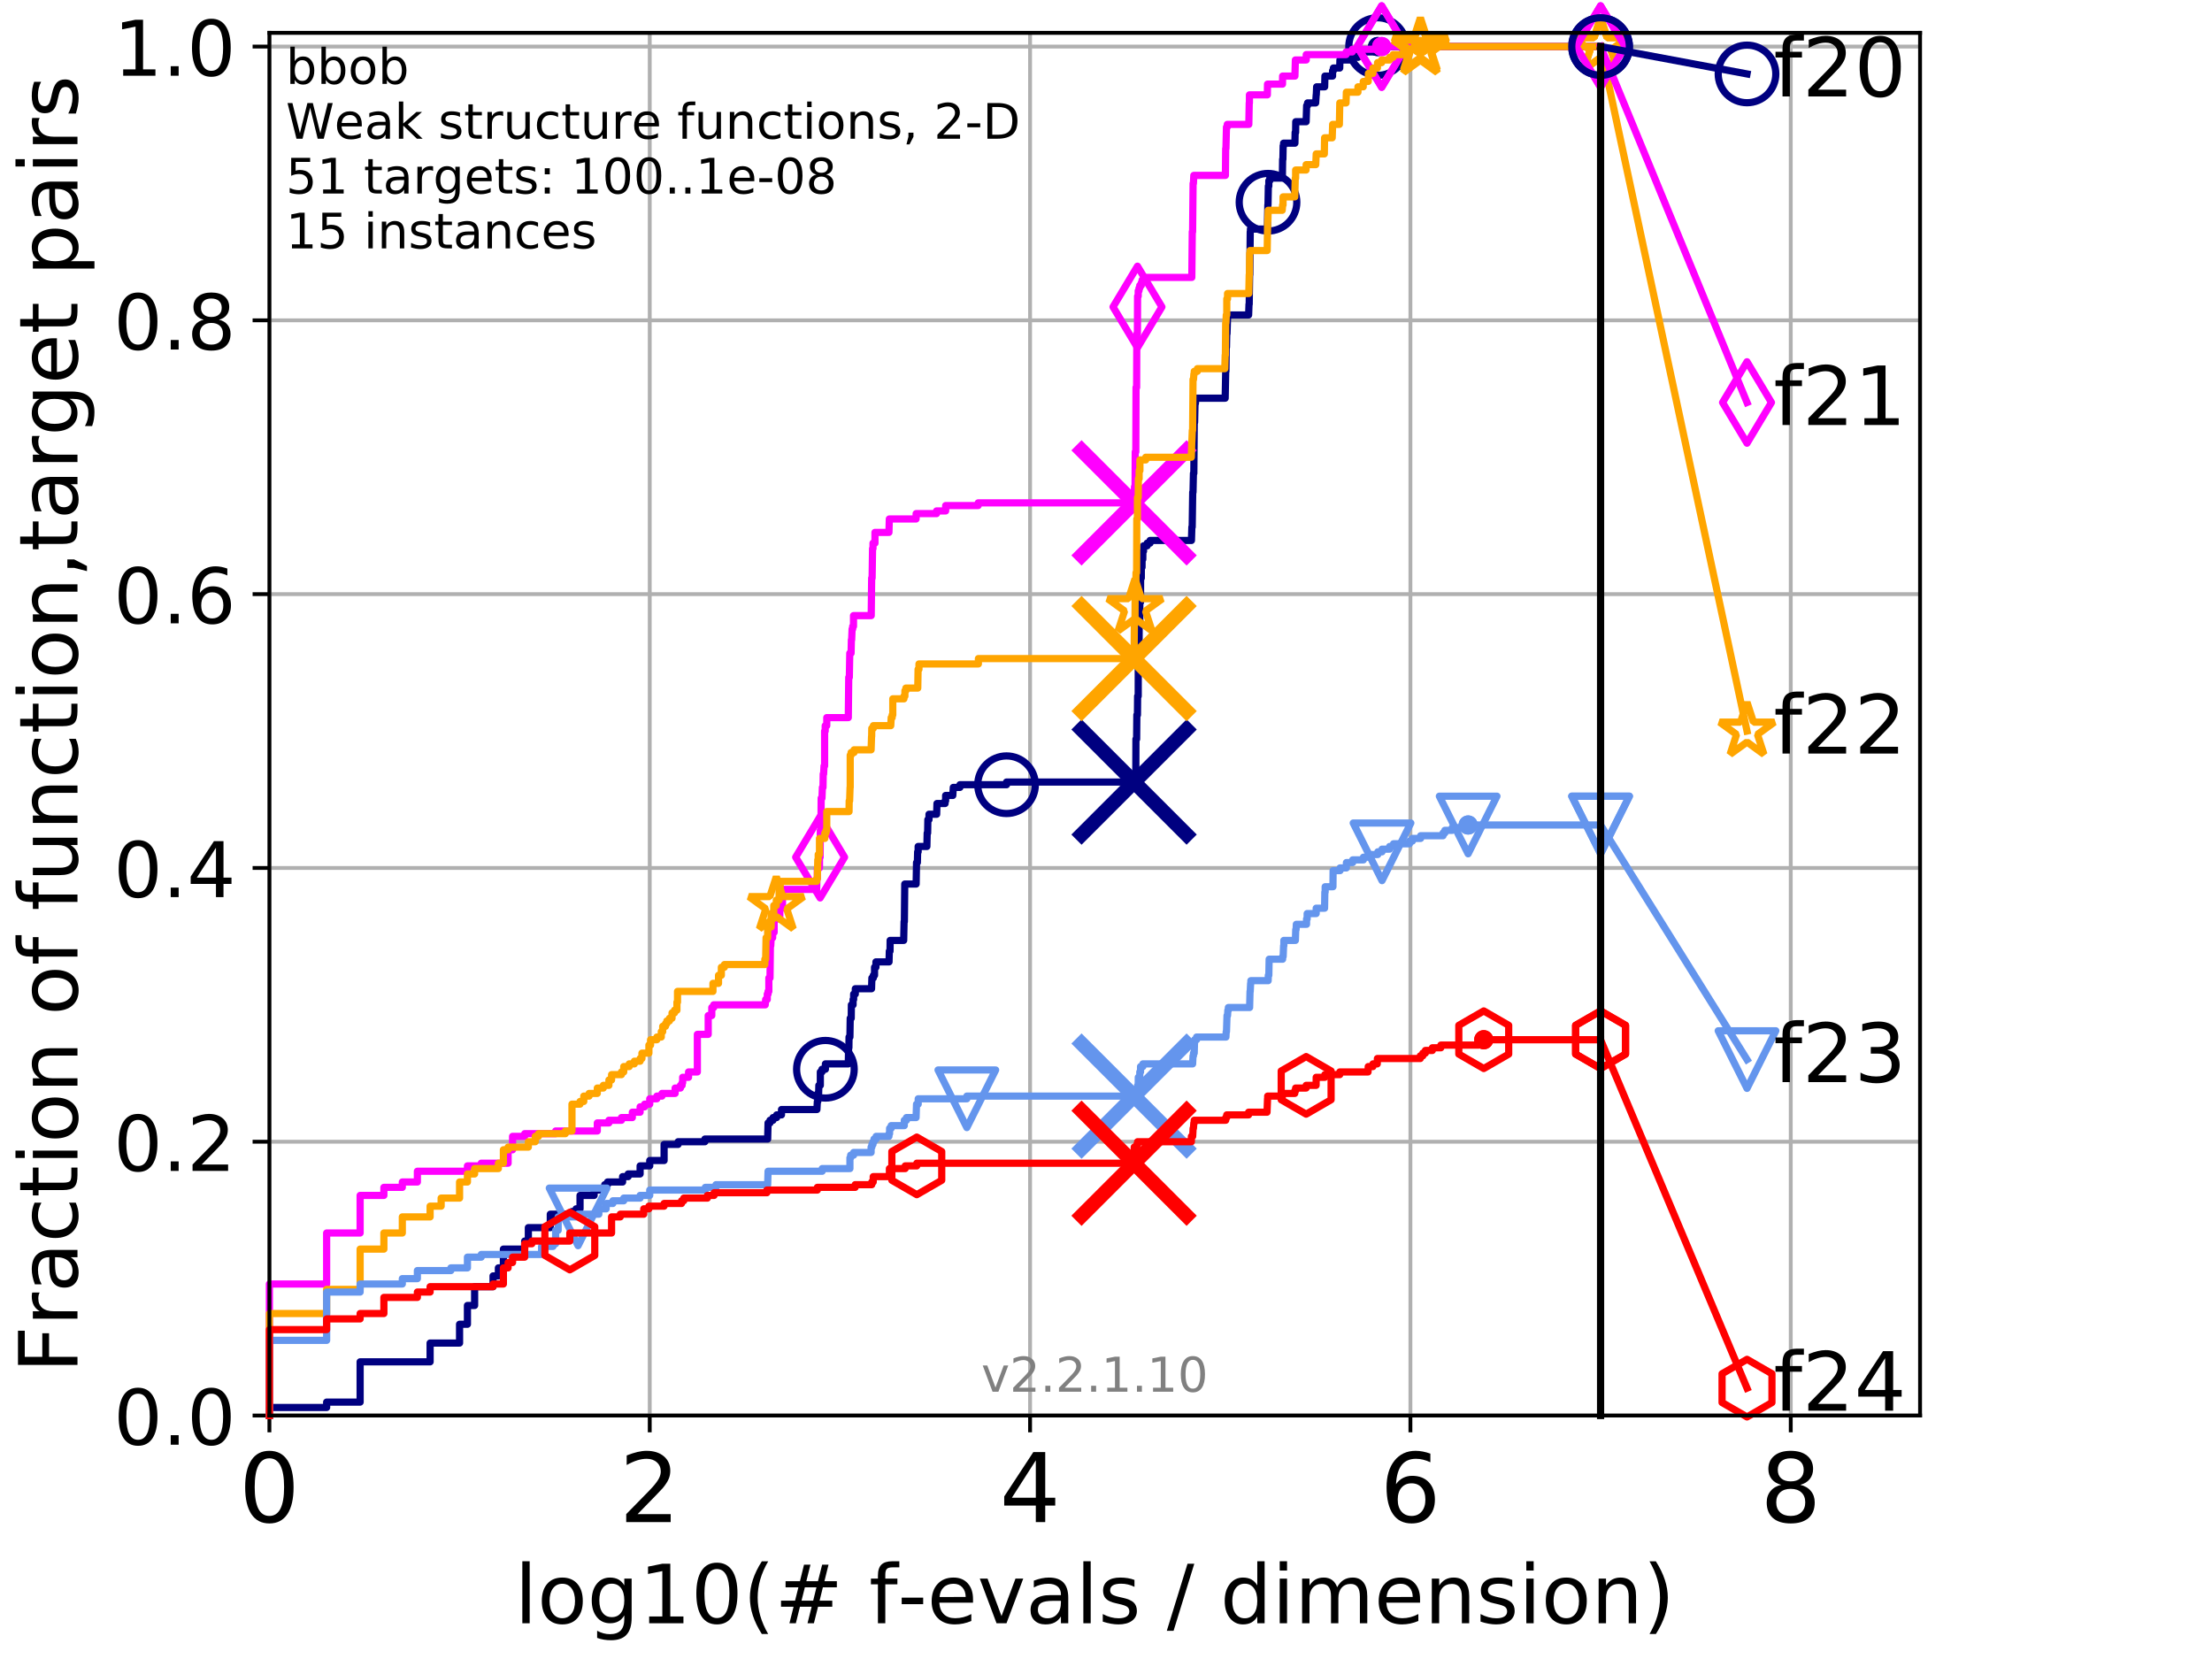 <?xml version="1.0" encoding="utf-8" standalone="no"?>
<!DOCTYPE svg PUBLIC "-//W3C//DTD SVG 1.1//EN"
  "http://www.w3.org/Graphics/SVG/1.1/DTD/svg11.dtd">
<!-- Created with matplotlib (http://matplotlib.org/) -->
<svg height="345.6pt" version="1.1" viewBox="0 0 460.8 345.6" width="460.8pt" xmlns="http://www.w3.org/2000/svg" xmlns:xlink="http://www.w3.org/1999/xlink">
 <defs>
  <style type="text/css">
*{stroke-linecap:butt;stroke-linejoin:round;}
  </style>
 </defs>
 <g id="figure_1">
  <g id="patch_1">
   <path d="M 0 345.6 
L 460.8 345.6 
L 460.8 0 
L 0 0 
z
" style="fill:#ffffff;"/>
  </g>
  <g id="axes_1">
   <g id="patch_2">
    <path d="M 56.12 294.88 
L 399.984 294.88 
L 399.984 6.845 
L 56.12 6.845 
z
" style="fill:#ffffff;"/>
   </g>
   <g id="matplotlib.axis_1">
    <g id="xtick_1">
     <g id="line2d_1">
      <path clip-path="url(#pb53fa197d5)" d="M 56.12 294.88 
L 56.12 6.845 
" style="fill:none;stroke:#b0b0b0;stroke-linecap:square;stroke-width:0.8;"/>
     </g>
     <g id="line2d_2">
      <defs>
       <path d="M 0 0 
L 0 3.5 
" id="m9b13699d0c" style="stroke:#000000;stroke-width:0.8;"/>
      </defs>
      <g>
       <use style="stroke:#000000;stroke-width:0.8;" x="56.12" xlink:href="#m9b13699d0c" y="294.88"/>
      </g>
     </g>
     <g id="text_1">
      <!-- 0 -->
      <defs>
       <path d="M 31.781 66.406 
Q 24.172 66.406 20.328 58.906 
Q 16.5 51.422 16.5 36.375 
Q 16.5 21.391 20.328 13.891 
Q 24.172 6.391 31.781 6.391 
Q 39.453 6.391 43.281 13.891 
Q 47.125 21.391 47.125 36.375 
Q 47.125 51.422 43.281 58.906 
Q 39.453 66.406 31.781 66.406 
z
M 31.781 74.219 
Q 44.047 74.219 50.516 64.516 
Q 56.984 54.828 56.984 36.375 
Q 56.984 17.969 50.516 8.266 
Q 44.047 -1.422 31.781 -1.422 
Q 19.531 -1.422 13.062 8.266 
Q 6.594 17.969 6.594 36.375 
Q 6.594 54.828 13.062 64.516 
Q 19.531 74.219 31.781 74.219 
z
" id="DejaVuSans-30"/>
      </defs>
      <g transform="translate(49.758 317.077)scale(0.2 -0.2)">
       <use xlink:href="#DejaVuSans-30"/>
      </g>
     </g>
    </g>
    <g id="xtick_2">
     <g id="line2d_3">
      <path clip-path="url(#pb53fa197d5)" d="M 135.351 294.88 
L 135.351 6.845 
" style="fill:none;stroke:#b0b0b0;stroke-linecap:square;stroke-width:0.8;"/>
     </g>
     <g id="line2d_4">
      <g>
       <use style="stroke:#000000;stroke-width:0.8;" x="135.351" xlink:href="#m9b13699d0c" y="294.88"/>
      </g>
     </g>
     <g id="text_2">
      <!-- 2 -->
      <defs>
       <path d="M 19.188 8.297 
L 53.609 8.297 
L 53.609 0 
L 7.328 0 
L 7.328 8.297 
Q 12.938 14.109 22.625 23.891 
Q 32.328 33.688 34.812 36.531 
Q 39.547 41.844 41.422 45.531 
Q 43.312 49.219 43.312 52.781 
Q 43.312 58.594 39.234 62.25 
Q 35.156 65.922 28.609 65.922 
Q 23.969 65.922 18.812 64.312 
Q 13.672 62.703 7.812 59.422 
L 7.812 69.391 
Q 13.766 71.781 18.938 73 
Q 24.125 74.219 28.422 74.219 
Q 39.75 74.219 46.484 68.547 
Q 53.219 62.891 53.219 53.422 
Q 53.219 48.922 51.531 44.891 
Q 49.859 40.875 45.406 35.406 
Q 44.188 33.984 37.641 27.219 
Q 31.109 20.453 19.188 8.297 
z
" id="DejaVuSans-32"/>
      </defs>
      <g transform="translate(128.989 317.077)scale(0.2 -0.2)">
       <use xlink:href="#DejaVuSans-32"/>
      </g>
     </g>
    </g>
    <g id="xtick_3">
     <g id="line2d_5">
      <path clip-path="url(#pb53fa197d5)" d="M 214.583 294.88 
L 214.583 6.845 
" style="fill:none;stroke:#b0b0b0;stroke-linecap:square;stroke-width:0.8;"/>
     </g>
     <g id="line2d_6">
      <g>
       <use style="stroke:#000000;stroke-width:0.8;" x="214.583" xlink:href="#m9b13699d0c" y="294.88"/>
      </g>
     </g>
     <g id="text_3">
      <!-- 4 -->
      <defs>
       <path d="M 37.797 64.312 
L 12.891 25.391 
L 37.797 25.391 
z
M 35.203 72.906 
L 47.609 72.906 
L 47.609 25.391 
L 58.016 25.391 
L 58.016 17.188 
L 47.609 17.188 
L 47.609 0 
L 37.797 0 
L 37.797 17.188 
L 4.891 17.188 
L 4.891 26.703 
z
" id="DejaVuSans-34"/>
      </defs>
      <g transform="translate(208.22 317.077)scale(0.2 -0.2)">
       <use xlink:href="#DejaVuSans-34"/>
      </g>
     </g>
    </g>
    <g id="xtick_4">
     <g id="line2d_7">
      <path clip-path="url(#pb53fa197d5)" d="M 293.814 294.88 
L 293.814 6.845 
" style="fill:none;stroke:#b0b0b0;stroke-linecap:square;stroke-width:0.8;"/>
     </g>
     <g id="line2d_8">
      <g>
       <use style="stroke:#000000;stroke-width:0.8;" x="293.814" xlink:href="#m9b13699d0c" y="294.88"/>
      </g>
     </g>
     <g id="text_4">
      <!-- 6 -->
      <defs>
       <path d="M 33.016 40.375 
Q 26.375 40.375 22.484 35.828 
Q 18.609 31.297 18.609 23.391 
Q 18.609 15.531 22.484 10.953 
Q 26.375 6.391 33.016 6.391 
Q 39.656 6.391 43.531 10.953 
Q 47.406 15.531 47.406 23.391 
Q 47.406 31.297 43.531 35.828 
Q 39.656 40.375 33.016 40.375 
z
M 52.594 71.297 
L 52.594 62.312 
Q 48.875 64.062 45.094 64.984 
Q 41.312 65.922 37.594 65.922 
Q 27.828 65.922 22.672 59.328 
Q 17.531 52.734 16.797 39.406 
Q 19.672 43.656 24.016 45.922 
Q 28.375 48.188 33.594 48.188 
Q 44.578 48.188 50.953 41.516 
Q 57.328 34.859 57.328 23.391 
Q 57.328 12.156 50.688 5.359 
Q 44.047 -1.422 33.016 -1.422 
Q 20.359 -1.422 13.672 8.266 
Q 6.984 17.969 6.984 36.375 
Q 6.984 53.656 15.188 63.938 
Q 23.391 74.219 37.203 74.219 
Q 40.922 74.219 44.703 73.484 
Q 48.484 72.75 52.594 71.297 
z
" id="DejaVuSans-36"/>
      </defs>
      <g transform="translate(287.452 317.077)scale(0.2 -0.2)">
       <use xlink:href="#DejaVuSans-36"/>
      </g>
     </g>
    </g>
    <g id="xtick_5">
     <g id="line2d_9">
      <path clip-path="url(#pb53fa197d5)" d="M 373.045 294.88 
L 373.045 6.845 
" style="fill:none;stroke:#b0b0b0;stroke-linecap:square;stroke-width:0.8;"/>
     </g>
     <g id="line2d_10">
      <g>
       <use style="stroke:#000000;stroke-width:0.8;" x="373.045" xlink:href="#m9b13699d0c" y="294.88"/>
      </g>
     </g>
     <g id="text_5">
      <!-- 8 -->
      <defs>
       <path d="M 31.781 34.625 
Q 24.75 34.625 20.719 30.859 
Q 16.703 27.094 16.703 20.516 
Q 16.703 13.922 20.719 10.156 
Q 24.75 6.391 31.781 6.391 
Q 38.812 6.391 42.859 10.172 
Q 46.922 13.969 46.922 20.516 
Q 46.922 27.094 42.891 30.859 
Q 38.875 34.625 31.781 34.625 
z
M 21.922 38.812 
Q 15.578 40.375 12.031 44.719 
Q 8.5 49.078 8.5 55.328 
Q 8.5 64.062 14.719 69.141 
Q 20.953 74.219 31.781 74.219 
Q 42.672 74.219 48.875 69.141 
Q 55.078 64.062 55.078 55.328 
Q 55.078 49.078 51.531 44.719 
Q 48 40.375 41.703 38.812 
Q 48.828 37.156 52.797 32.312 
Q 56.781 27.484 56.781 20.516 
Q 56.781 9.906 50.312 4.234 
Q 43.844 -1.422 31.781 -1.422 
Q 19.734 -1.422 13.25 4.234 
Q 6.781 9.906 6.781 20.516 
Q 6.781 27.484 10.781 32.312 
Q 14.797 37.156 21.922 38.812 
z
M 18.312 54.391 
Q 18.312 48.734 21.844 45.562 
Q 25.391 42.391 31.781 42.391 
Q 38.141 42.391 41.719 45.562 
Q 45.312 48.734 45.312 54.391 
Q 45.312 60.062 41.719 63.234 
Q 38.141 66.406 31.781 66.406 
Q 25.391 66.406 21.844 63.234 
Q 18.312 60.062 18.312 54.391 
z
" id="DejaVuSans-38"/>
      </defs>
      <g transform="translate(366.683 317.077)scale(0.2 -0.2)">
       <use xlink:href="#DejaVuSans-38"/>
      </g>
     </g>
    </g>
    <g id="text_6">
     <!-- log10(# f-evals / dimension) -->
     <defs>
      <path d="M 9.422 75.984 
L 18.406 75.984 
L 18.406 0 
L 9.422 0 
z
" id="DejaVuSans-6c"/>
      <path d="M 30.609 48.391 
Q 23.391 48.391 19.188 42.75 
Q 14.984 37.109 14.984 27.297 
Q 14.984 17.484 19.156 11.844 
Q 23.344 6.203 30.609 6.203 
Q 37.797 6.203 41.984 11.859 
Q 46.188 17.531 46.188 27.297 
Q 46.188 37.016 41.984 42.703 
Q 37.797 48.391 30.609 48.391 
z
M 30.609 56 
Q 42.328 56 49.016 48.375 
Q 55.719 40.766 55.719 27.297 
Q 55.719 13.875 49.016 6.219 
Q 42.328 -1.422 30.609 -1.422 
Q 18.844 -1.422 12.172 6.219 
Q 5.516 13.875 5.516 27.297 
Q 5.516 40.766 12.172 48.375 
Q 18.844 56 30.609 56 
z
" id="DejaVuSans-6f"/>
      <path d="M 45.406 27.984 
Q 45.406 37.75 41.375 43.109 
Q 37.359 48.484 30.078 48.484 
Q 22.859 48.484 18.828 43.109 
Q 14.797 37.75 14.797 27.984 
Q 14.797 18.266 18.828 12.891 
Q 22.859 7.516 30.078 7.516 
Q 37.359 7.516 41.375 12.891 
Q 45.406 18.266 45.406 27.984 
z
M 54.391 6.781 
Q 54.391 -7.172 48.188 -13.984 
Q 42 -20.797 29.203 -20.797 
Q 24.469 -20.797 20.266 -20.094 
Q 16.062 -19.391 12.109 -17.922 
L 12.109 -9.188 
Q 16.062 -11.328 19.922 -12.344 
Q 23.781 -13.375 27.781 -13.375 
Q 36.625 -13.375 41.016 -8.766 
Q 45.406 -4.156 45.406 5.172 
L 45.406 9.625 
Q 42.625 4.781 38.281 2.391 
Q 33.938 0 27.875 0 
Q 17.828 0 11.672 7.656 
Q 5.516 15.328 5.516 27.984 
Q 5.516 40.672 11.672 48.328 
Q 17.828 56 27.875 56 
Q 33.938 56 38.281 53.609 
Q 42.625 51.219 45.406 46.391 
L 45.406 54.688 
L 54.391 54.688 
z
" id="DejaVuSans-67"/>
      <path d="M 12.406 8.297 
L 28.516 8.297 
L 28.516 63.922 
L 10.984 60.406 
L 10.984 69.391 
L 28.422 72.906 
L 38.281 72.906 
L 38.281 8.297 
L 54.391 8.297 
L 54.391 0 
L 12.406 0 
z
" id="DejaVuSans-31"/>
      <path d="M 31 75.875 
Q 24.469 64.656 21.281 53.656 
Q 18.109 42.672 18.109 31.391 
Q 18.109 20.125 21.312 9.062 
Q 24.516 -2 31 -13.188 
L 23.188 -13.188 
Q 15.875 -1.703 12.234 9.375 
Q 8.594 20.453 8.594 31.391 
Q 8.594 42.281 12.203 53.312 
Q 15.828 64.359 23.188 75.875 
z
" id="DejaVuSans-28"/>
      <path d="M 51.125 44 
L 36.922 44 
L 32.812 27.688 
L 47.125 27.688 
z
M 43.797 71.781 
L 38.719 51.516 
L 52.984 51.516 
L 58.109 71.781 
L 65.922 71.781 
L 60.891 51.516 
L 76.125 51.516 
L 76.125 44 
L 58.984 44 
L 54.984 27.688 
L 70.516 27.688 
L 70.516 20.219 
L 53.078 20.219 
L 48 0 
L 40.188 0 
L 45.219 20.219 
L 30.906 20.219 
L 25.875 0 
L 18.016 0 
L 23.094 20.219 
L 7.719 20.219 
L 7.719 27.688 
L 24.906 27.688 
L 29 44 
L 13.281 44 
L 13.281 51.516 
L 30.906 51.516 
L 35.891 71.781 
z
" id="DejaVuSans-23"/>
      <path id="DejaVuSans-20"/>
      <path d="M 37.109 75.984 
L 37.109 68.5 
L 28.516 68.5 
Q 23.688 68.5 21.797 66.547 
Q 19.922 64.594 19.922 59.516 
L 19.922 54.688 
L 34.719 54.688 
L 34.719 47.703 
L 19.922 47.703 
L 19.922 0 
L 10.891 0 
L 10.891 47.703 
L 2.297 47.703 
L 2.297 54.688 
L 10.891 54.688 
L 10.891 58.5 
Q 10.891 67.625 15.141 71.797 
Q 19.391 75.984 28.609 75.984 
z
" id="DejaVuSans-66"/>
      <path d="M 4.891 31.391 
L 31.203 31.391 
L 31.203 23.391 
L 4.891 23.391 
z
" id="DejaVuSans-2d"/>
      <path d="M 56.203 29.594 
L 56.203 25.203 
L 14.891 25.203 
Q 15.484 15.922 20.484 11.062 
Q 25.484 6.203 34.422 6.203 
Q 39.594 6.203 44.453 7.469 
Q 49.312 8.734 54.109 11.281 
L 54.109 2.781 
Q 49.266 0.734 44.188 -0.344 
Q 39.109 -1.422 33.891 -1.422 
Q 20.797 -1.422 13.156 6.188 
Q 5.516 13.812 5.516 26.812 
Q 5.516 40.234 12.766 48.109 
Q 20.016 56 32.328 56 
Q 43.359 56 49.781 48.891 
Q 56.203 41.797 56.203 29.594 
z
M 47.219 32.234 
Q 47.125 39.594 43.094 43.984 
Q 39.062 48.391 32.422 48.391 
Q 24.906 48.391 20.391 44.141 
Q 15.875 39.891 15.188 32.172 
z
" id="DejaVuSans-65"/>
      <path d="M 2.984 54.688 
L 12.5 54.688 
L 29.594 8.797 
L 46.688 54.688 
L 56.203 54.688 
L 35.688 0 
L 23.484 0 
z
" id="DejaVuSans-76"/>
      <path d="M 34.281 27.484 
Q 23.391 27.484 19.188 25 
Q 14.984 22.516 14.984 16.5 
Q 14.984 11.719 18.141 8.906 
Q 21.297 6.109 26.703 6.109 
Q 34.188 6.109 38.703 11.406 
Q 43.219 16.703 43.219 25.484 
L 43.219 27.484 
z
M 52.203 31.203 
L 52.203 0 
L 43.219 0 
L 43.219 8.297 
Q 40.141 3.328 35.547 0.953 
Q 30.953 -1.422 24.312 -1.422 
Q 15.922 -1.422 10.953 3.297 
Q 6 8.016 6 15.922 
Q 6 25.141 12.172 29.828 
Q 18.359 34.516 30.609 34.516 
L 43.219 34.516 
L 43.219 35.406 
Q 43.219 41.609 39.141 45 
Q 35.062 48.391 27.688 48.391 
Q 23 48.391 18.547 47.266 
Q 14.109 46.141 10.016 43.891 
L 10.016 52.203 
Q 14.938 54.109 19.578 55.047 
Q 24.219 56 28.609 56 
Q 40.484 56 46.344 49.844 
Q 52.203 43.703 52.203 31.203 
z
" id="DejaVuSans-61"/>
      <path d="M 44.281 53.078 
L 44.281 44.578 
Q 40.484 46.531 36.375 47.5 
Q 32.281 48.484 27.875 48.484 
Q 21.188 48.484 17.844 46.438 
Q 14.5 44.391 14.5 40.281 
Q 14.5 37.156 16.891 35.375 
Q 19.281 33.594 26.516 31.984 
L 29.594 31.297 
Q 39.156 29.25 43.188 25.516 
Q 47.219 21.781 47.219 15.094 
Q 47.219 7.469 41.188 3.016 
Q 35.156 -1.422 24.609 -1.422 
Q 20.219 -1.422 15.453 -0.562 
Q 10.688 0.297 5.422 2 
L 5.422 11.281 
Q 10.406 8.688 15.234 7.391 
Q 20.062 6.109 24.812 6.109 
Q 31.156 6.109 34.562 8.281 
Q 37.984 10.453 37.984 14.406 
Q 37.984 18.062 35.516 20.016 
Q 33.062 21.969 24.703 23.781 
L 21.578 24.516 
Q 13.234 26.266 9.516 29.906 
Q 5.812 33.547 5.812 39.891 
Q 5.812 47.609 11.281 51.797 
Q 16.75 56 26.812 56 
Q 31.781 56 36.172 55.266 
Q 40.578 54.547 44.281 53.078 
z
" id="DejaVuSans-73"/>
      <path d="M 25.391 72.906 
L 33.688 72.906 
L 8.297 -9.281 
L 0 -9.281 
z
" id="DejaVuSans-2f"/>
      <path d="M 45.406 46.391 
L 45.406 75.984 
L 54.391 75.984 
L 54.391 0 
L 45.406 0 
L 45.406 8.203 
Q 42.578 3.328 38.25 0.953 
Q 33.938 -1.422 27.875 -1.422 
Q 17.969 -1.422 11.734 6.484 
Q 5.516 14.406 5.516 27.297 
Q 5.516 40.188 11.734 48.094 
Q 17.969 56 27.875 56 
Q 33.938 56 38.25 53.625 
Q 42.578 51.266 45.406 46.391 
z
M 14.797 27.297 
Q 14.797 17.391 18.875 11.75 
Q 22.953 6.109 30.078 6.109 
Q 37.203 6.109 41.297 11.75 
Q 45.406 17.391 45.406 27.297 
Q 45.406 37.203 41.297 42.844 
Q 37.203 48.484 30.078 48.484 
Q 22.953 48.484 18.875 42.844 
Q 14.797 37.203 14.797 27.297 
z
" id="DejaVuSans-64"/>
      <path d="M 9.422 54.688 
L 18.406 54.688 
L 18.406 0 
L 9.422 0 
z
M 9.422 75.984 
L 18.406 75.984 
L 18.406 64.594 
L 9.422 64.594 
z
" id="DejaVuSans-69"/>
      <path d="M 52 44.188 
Q 55.375 50.25 60.062 53.125 
Q 64.75 56 71.094 56 
Q 79.641 56 84.281 50.016 
Q 88.922 44.047 88.922 33.016 
L 88.922 0 
L 79.891 0 
L 79.891 32.719 
Q 79.891 40.578 77.094 44.375 
Q 74.312 48.188 68.609 48.188 
Q 61.625 48.188 57.562 43.547 
Q 53.516 38.922 53.516 30.906 
L 53.516 0 
L 44.484 0 
L 44.484 32.719 
Q 44.484 40.625 41.703 44.406 
Q 38.922 48.188 33.109 48.188 
Q 26.219 48.188 22.156 43.531 
Q 18.109 38.875 18.109 30.906 
L 18.109 0 
L 9.078 0 
L 9.078 54.688 
L 18.109 54.688 
L 18.109 46.188 
Q 21.188 51.219 25.484 53.609 
Q 29.781 56 35.688 56 
Q 41.656 56 45.828 52.969 
Q 50 49.953 52 44.188 
z
" id="DejaVuSans-6d"/>
      <path d="M 54.891 33.016 
L 54.891 0 
L 45.906 0 
L 45.906 32.719 
Q 45.906 40.484 42.875 44.328 
Q 39.844 48.188 33.797 48.188 
Q 26.516 48.188 22.312 43.547 
Q 18.109 38.922 18.109 30.906 
L 18.109 0 
L 9.078 0 
L 9.078 54.688 
L 18.109 54.688 
L 18.109 46.188 
Q 21.344 51.125 25.703 53.562 
Q 30.078 56 35.797 56 
Q 45.219 56 50.047 50.172 
Q 54.891 44.344 54.891 33.016 
z
" id="DejaVuSans-6e"/>
      <path d="M 8.016 75.875 
L 15.828 75.875 
Q 23.141 64.359 26.781 53.312 
Q 30.422 42.281 30.422 31.391 
Q 30.422 20.453 26.781 9.375 
Q 23.141 -1.703 15.828 -13.188 
L 8.016 -13.188 
Q 14.5 -2 17.703 9.062 
Q 20.906 20.125 20.906 31.391 
Q 20.906 42.672 17.703 53.656 
Q 14.5 64.656 8.016 75.875 
z
" id="DejaVuSans-29"/>
     </defs>
     <g transform="translate(107.211 338.154)scale(0.17 -0.17)">
      <use xlink:href="#DejaVuSans-6c"/>
      <use x="27.783" xlink:href="#DejaVuSans-6f"/>
      <use x="88.965" xlink:href="#DejaVuSans-67"/>
      <use x="152.441" xlink:href="#DejaVuSans-31"/>
      <use x="216.064" xlink:href="#DejaVuSans-30"/>
      <use x="279.688" xlink:href="#DejaVuSans-28"/>
      <use x="318.701" xlink:href="#DejaVuSans-23"/>
      <use x="402.49" xlink:href="#DejaVuSans-20"/>
      <use x="434.277" xlink:href="#DejaVuSans-66"/>
      <use x="469.404" xlink:href="#DejaVuSans-2d"/>
      <use x="505.488" xlink:href="#DejaVuSans-65"/>
      <use x="567.012" xlink:href="#DejaVuSans-76"/>
      <use x="626.191" xlink:href="#DejaVuSans-61"/>
      <use x="687.471" xlink:href="#DejaVuSans-6c"/>
      <use x="715.254" xlink:href="#DejaVuSans-73"/>
      <use x="767.354" xlink:href="#DejaVuSans-20"/>
      <use x="799.141" xlink:href="#DejaVuSans-2f"/>
      <use x="832.832" xlink:href="#DejaVuSans-20"/>
      <use x="864.619" xlink:href="#DejaVuSans-64"/>
      <use x="928.096" xlink:href="#DejaVuSans-69"/>
      <use x="955.879" xlink:href="#DejaVuSans-6d"/>
      <use x="1053.291" xlink:href="#DejaVuSans-65"/>
      <use x="1114.814" xlink:href="#DejaVuSans-6e"/>
      <use x="1178.193" xlink:href="#DejaVuSans-73"/>
      <use x="1230.293" xlink:href="#DejaVuSans-69"/>
      <use x="1258.076" xlink:href="#DejaVuSans-6f"/>
      <use x="1319.258" xlink:href="#DejaVuSans-6e"/>
      <use x="1382.637" xlink:href="#DejaVuSans-29"/>
     </g>
    </g>
   </g>
   <g id="matplotlib.axis_2">
    <g id="ytick_1">
     <g id="line2d_11">
      <path clip-path="url(#pb53fa197d5)" d="M 56.12 294.88 
L 399.984 294.88 
" style="fill:none;stroke:#b0b0b0;stroke-linecap:square;stroke-width:0.8;"/>
     </g>
     <g id="line2d_12">
      <defs>
       <path d="M 0 0 
L -3.5 0 
" id="mb79e812306" style="stroke:#000000;stroke-width:0.8;"/>
      </defs>
      <g>
       <use style="stroke:#000000;stroke-width:0.8;" x="56.12" xlink:href="#mb79e812306" y="294.88"/>
      </g>
     </g>
     <g id="text_7">
      <!-- 0.0 -->
      <defs>
       <path d="M 10.688 12.406 
L 21 12.406 
L 21 0 
L 10.688 0 
z
" id="DejaVuSans-2e"/>
      </defs>
      <g transform="translate(23.675 300.959)scale(0.16 -0.16)">
       <use xlink:href="#DejaVuSans-30"/>
       <use x="63.623" xlink:href="#DejaVuSans-2e"/>
       <use x="95.41" xlink:href="#DejaVuSans-30"/>
      </g>
     </g>
    </g>
    <g id="ytick_2">
     <g id="line2d_13">
      <path clip-path="url(#pb53fa197d5)" d="M 56.12 237.843 
L 399.984 237.843 
" style="fill:none;stroke:#b0b0b0;stroke-linecap:square;stroke-width:0.8;"/>
     </g>
     <g id="line2d_14">
      <g>
       <use style="stroke:#000000;stroke-width:0.8;" x="56.12" xlink:href="#mb79e812306" y="237.843"/>
      </g>
     </g>
     <g id="text_8">
      <!-- 0.2 -->
      <g transform="translate(23.675 243.922)scale(0.16 -0.16)">
       <use xlink:href="#DejaVuSans-30"/>
       <use x="63.623" xlink:href="#DejaVuSans-2e"/>
       <use x="95.41" xlink:href="#DejaVuSans-32"/>
      </g>
     </g>
    </g>
    <g id="ytick_3">
     <g id="line2d_15">
      <path clip-path="url(#pb53fa197d5)" d="M 56.12 180.807 
L 399.984 180.807 
" style="fill:none;stroke:#b0b0b0;stroke-linecap:square;stroke-width:0.8;"/>
     </g>
     <g id="line2d_16">
      <g>
       <use style="stroke:#000000;stroke-width:0.8;" x="56.12" xlink:href="#mb79e812306" y="180.807"/>
      </g>
     </g>
     <g id="text_9">
      <!-- 0.4 -->
      <g transform="translate(23.675 186.886)scale(0.16 -0.16)">
       <use xlink:href="#DejaVuSans-30"/>
       <use x="63.623" xlink:href="#DejaVuSans-2e"/>
       <use x="95.41" xlink:href="#DejaVuSans-34"/>
      </g>
     </g>
    </g>
    <g id="ytick_4">
     <g id="line2d_17">
      <path clip-path="url(#pb53fa197d5)" d="M 56.12 123.77 
L 399.984 123.77 
" style="fill:none;stroke:#b0b0b0;stroke-linecap:square;stroke-width:0.8;"/>
     </g>
     <g id="line2d_18">
      <g>
       <use style="stroke:#000000;stroke-width:0.8;" x="56.12" xlink:href="#mb79e812306" y="123.77"/>
      </g>
     </g>
     <g id="text_10">
      <!-- 0.6 -->
      <g transform="translate(23.675 129.849)scale(0.16 -0.16)">
       <use xlink:href="#DejaVuSans-30"/>
       <use x="63.623" xlink:href="#DejaVuSans-2e"/>
       <use x="95.41" xlink:href="#DejaVuSans-36"/>
      </g>
     </g>
    </g>
    <g id="ytick_5">
     <g id="line2d_19">
      <path clip-path="url(#pb53fa197d5)" d="M 56.12 66.734 
L 399.984 66.734 
" style="fill:none;stroke:#b0b0b0;stroke-linecap:square;stroke-width:0.8;"/>
     </g>
     <g id="line2d_20">
      <g>
       <use style="stroke:#000000;stroke-width:0.8;" x="56.12" xlink:href="#mb79e812306" y="66.734"/>
      </g>
     </g>
     <g id="text_11">
      <!-- 0.8 -->
      <g transform="translate(23.675 72.812)scale(0.16 -0.16)">
       <use xlink:href="#DejaVuSans-30"/>
       <use x="63.623" xlink:href="#DejaVuSans-2e"/>
       <use x="95.41" xlink:href="#DejaVuSans-38"/>
      </g>
     </g>
    </g>
    <g id="ytick_6">
     <g id="line2d_21">
      <path clip-path="url(#pb53fa197d5)" d="M 56.12 9.697 
L 399.984 9.697 
" style="fill:none;stroke:#b0b0b0;stroke-linecap:square;stroke-width:0.8;"/>
     </g>
     <g id="line2d_22">
      <g>
       <use style="stroke:#000000;stroke-width:0.8;" x="56.12" xlink:href="#mb79e812306" y="9.697"/>
      </g>
     </g>
     <g id="text_12">
      <!-- 1.0 -->
      <g transform="translate(23.675 15.776)scale(0.16 -0.16)">
       <use xlink:href="#DejaVuSans-31"/>
       <use x="63.623" xlink:href="#DejaVuSans-2e"/>
       <use x="95.41" xlink:href="#DejaVuSans-30"/>
      </g>
     </g>
    </g>
    <g id="text_13">
     <!-- Fraction of function,target pairs -->
     <defs>
      <path d="M 9.812 72.906 
L 51.703 72.906 
L 51.703 64.594 
L 19.672 64.594 
L 19.672 43.109 
L 48.578 43.109 
L 48.578 34.812 
L 19.672 34.812 
L 19.672 0 
L 9.812 0 
z
" id="DejaVuSans-46"/>
      <path d="M 41.109 46.297 
Q 39.594 47.172 37.812 47.578 
Q 36.031 48 33.891 48 
Q 26.266 48 22.188 43.047 
Q 18.109 38.094 18.109 28.812 
L 18.109 0 
L 9.078 0 
L 9.078 54.688 
L 18.109 54.688 
L 18.109 46.188 
Q 20.953 51.172 25.484 53.578 
Q 30.031 56 36.531 56 
Q 37.453 56 38.578 55.875 
Q 39.703 55.766 41.062 55.516 
z
" id="DejaVuSans-72"/>
      <path d="M 48.781 52.594 
L 48.781 44.188 
Q 44.969 46.297 41.141 47.344 
Q 37.312 48.391 33.406 48.391 
Q 24.656 48.391 19.812 42.844 
Q 14.984 37.312 14.984 27.297 
Q 14.984 17.281 19.812 11.734 
Q 24.656 6.203 33.406 6.203 
Q 37.312 6.203 41.141 7.25 
Q 44.969 8.297 48.781 10.406 
L 48.781 2.094 
Q 45.016 0.344 40.984 -0.531 
Q 36.969 -1.422 32.422 -1.422 
Q 20.062 -1.422 12.781 6.344 
Q 5.516 14.109 5.516 27.297 
Q 5.516 40.672 12.859 48.328 
Q 20.219 56 33.016 56 
Q 37.156 56 41.109 55.141 
Q 45.062 54.297 48.781 52.594 
z
" id="DejaVuSans-63"/>
      <path d="M 18.312 70.219 
L 18.312 54.688 
L 36.812 54.688 
L 36.812 47.703 
L 18.312 47.703 
L 18.312 18.016 
Q 18.312 11.328 20.141 9.422 
Q 21.969 7.516 27.594 7.516 
L 36.812 7.516 
L 36.812 0 
L 27.594 0 
Q 17.188 0 13.234 3.875 
Q 9.281 7.766 9.281 18.016 
L 9.281 47.703 
L 2.688 47.703 
L 2.688 54.688 
L 9.281 54.688 
L 9.281 70.219 
z
" id="DejaVuSans-74"/>
      <path d="M 8.5 21.578 
L 8.5 54.688 
L 17.484 54.688 
L 17.484 21.922 
Q 17.484 14.156 20.5 10.266 
Q 23.531 6.391 29.594 6.391 
Q 36.859 6.391 41.078 11.031 
Q 45.312 15.672 45.312 23.688 
L 45.312 54.688 
L 54.297 54.688 
L 54.297 0 
L 45.312 0 
L 45.312 8.406 
Q 42.047 3.422 37.719 1 
Q 33.406 -1.422 27.688 -1.422 
Q 18.266 -1.422 13.375 4.438 
Q 8.5 10.297 8.5 21.578 
z
M 31.109 56 
z
" id="DejaVuSans-75"/>
      <path d="M 11.719 12.406 
L 22.016 12.406 
L 22.016 4 
L 14.016 -11.625 
L 7.719 -11.625 
L 11.719 4 
z
" id="DejaVuSans-2c"/>
      <path d="M 18.109 8.203 
L 18.109 -20.797 
L 9.078 -20.797 
L 9.078 54.688 
L 18.109 54.688 
L 18.109 46.391 
Q 20.953 51.266 25.266 53.625 
Q 29.594 56 35.594 56 
Q 45.562 56 51.781 48.094 
Q 58.016 40.188 58.016 27.297 
Q 58.016 14.406 51.781 6.484 
Q 45.562 -1.422 35.594 -1.422 
Q 29.594 -1.422 25.266 0.953 
Q 20.953 3.328 18.109 8.203 
z
M 48.688 27.297 
Q 48.688 37.203 44.609 42.844 
Q 40.531 48.484 33.406 48.484 
Q 26.266 48.484 22.188 42.844 
Q 18.109 37.203 18.109 27.297 
Q 18.109 17.391 22.188 11.75 
Q 26.266 6.109 33.406 6.109 
Q 40.531 6.109 44.609 11.75 
Q 48.688 17.391 48.688 27.297 
z
" id="DejaVuSans-70"/>
     </defs>
     <g transform="translate(16.14 286.002)rotate(-90)scale(0.17 -0.17)">
      <use xlink:href="#DejaVuSans-46"/>
      <use x="57.41" xlink:href="#DejaVuSans-72"/>
      <use x="98.523" xlink:href="#DejaVuSans-61"/>
      <use x="159.803" xlink:href="#DejaVuSans-63"/>
      <use x="214.783" xlink:href="#DejaVuSans-74"/>
      <use x="253.992" xlink:href="#DejaVuSans-69"/>
      <use x="281.775" xlink:href="#DejaVuSans-6f"/>
      <use x="342.957" xlink:href="#DejaVuSans-6e"/>
      <use x="406.336" xlink:href="#DejaVuSans-20"/>
      <use x="438.123" xlink:href="#DejaVuSans-6f"/>
      <use x="499.305" xlink:href="#DejaVuSans-66"/>
      <use x="534.51" xlink:href="#DejaVuSans-20"/>
      <use x="566.297" xlink:href="#DejaVuSans-66"/>
      <use x="601.502" xlink:href="#DejaVuSans-75"/>
      <use x="664.881" xlink:href="#DejaVuSans-6e"/>
      <use x="728.26" xlink:href="#DejaVuSans-63"/>
      <use x="783.24" xlink:href="#DejaVuSans-74"/>
      <use x="822.449" xlink:href="#DejaVuSans-69"/>
      <use x="850.232" xlink:href="#DejaVuSans-6f"/>
      <use x="911.414" xlink:href="#DejaVuSans-6e"/>
      <use x="974.793" xlink:href="#DejaVuSans-2c"/>
      <use x="1006.58" xlink:href="#DejaVuSans-74"/>
      <use x="1045.789" xlink:href="#DejaVuSans-61"/>
      <use x="1107.068" xlink:href="#DejaVuSans-72"/>
      <use x="1148.166" xlink:href="#DejaVuSans-67"/>
      <use x="1211.643" xlink:href="#DejaVuSans-65"/>
      <use x="1273.166" xlink:href="#DejaVuSans-74"/>
      <use x="1312.375" xlink:href="#DejaVuSans-20"/>
      <use x="1344.162" xlink:href="#DejaVuSans-70"/>
      <use x="1407.639" xlink:href="#DejaVuSans-61"/>
      <use x="1468.918" xlink:href="#DejaVuSans-69"/>
      <use x="1496.701" xlink:href="#DejaVuSans-72"/>
      <use x="1537.814" xlink:href="#DejaVuSans-73"/>
     </g>
    </g>
   </g>
   <g id="line2d_23">
    <defs>
     <path d="M 0 1.5 
C 0.398 1.5 0.779 1.342 1.061 1.061 
C 1.342 0.779 1.5 0.398 1.5 0 
C 1.5 -0.398 1.342 -0.779 1.061 -1.061 
C 0.779 -1.342 0.398 -1.5 0 -1.5 
C -0.398 -1.5 -0.779 -1.342 -1.061 -1.061 
C -1.342 -0.779 -1.5 -0.398 -1.5 0 
C -1.5 0.398 -1.342 0.779 -1.061 1.061 
C -0.779 1.342 -0.398 1.5 0 1.5 
z
" id="m751caeff2d" style="stroke:#000080;"/>
    </defs>
    <g>
     <use style="fill:#000080;stroke:#000080;" x="286.98" xlink:href="#m751caeff2d" y="9.697"/>
     <use style="fill:#000080;stroke:#000080;" x="286.98" xlink:href="#m751caeff2d" y="9.697"/>
    </g>
   </g>
   <g id="line2d_24">
    <path d="M 56.12 294.88 
L 56.12 293.202 
L 68.046 293.202 
L 68.046 292.084 
L 75.021 292.084 
L 75.021 283.696 
L 89.599 283.696 
L 89.599 279.782 
L 95.736 279.782 
L 95.736 275.868 
L 97.375 275.868 
L 97.375 271.954 
L 98.872 271.954 
L 98.872 268.039 
L 102.712 268.039 
L 102.712 265.803 
L 103.822 265.803 
L 103.822 264.125 
L 104.865 264.125 
L 104.865 260.211 
L 109.301 260.211 
L 109.301 258.533 
L 110.066 258.533 
L 110.066 255.737 
L 114.637 255.737 
L 114.637 252.941 
L 119.151 252.941 
L 119.151 252.382 
L 120.012 252.382 
L 120.012 251.823 
L 120.831 251.823 
L 120.831 249.027 
L 123.767 249.027 
L 123.767 247.909 
L 125.979 247.909 
L 125.979 246.79 
L 126.563 246.79 
L 126.563 246.231 
L 129.699 246.231 
L 129.699 245.113 
L 130.855 245.113 
L 130.855 244.554 
L 133.346 244.554 
L 133.346 242.876 
L 135.351 242.876 
L 135.351 241.758 
L 138.344 241.758 
L 138.344 238.403 
L 141.263 238.403 
L 141.263 237.843 
L 146.841 237.843 
L 146.841 237.284 
L 159.918 237.284 
L 160.001 233.929 
L 160.407 233.929 
L 160.407 233.37 
L 161.037 233.37 
L 161.037 232.811 
L 161.793 232.811 
L 161.793 232.252 
L 162.799 232.252 
L 162.799 231.133 
L 170.177 231.133 
L 170.268 229.456 
L 170.358 229.456 
L 170.358 227.778 
L 170.537 227.778 
L 170.582 226.101 
L 170.89 226.101 
L 170.89 223.305 
L 171.235 223.305 
L 171.235 222.745 
L 171.947 222.745 
L 171.947 221.627 
L 176.716 221.627 
L 176.778 218.272 
L 176.84 218.272 
L 176.871 216.035 
L 177.055 216.035 
L 177.115 212.121 
L 177.327 212.121 
L 177.357 209.325 
L 177.712 209.325 
L 177.712 208.207 
L 177.829 208.207 
L 177.829 207.088 
L 178.175 207.088 
L 178.175 205.97 
L 181.56 205.97 
L 181.63 203.733 
L 181.932 203.733 
L 181.932 203.174 
L 182.182 203.174 
L 182.182 201.497 
L 182.474 201.497 
L 182.474 200.378 
L 185.204 200.378 
L 185.26 198.141 
L 185.411 198.141 
L 185.43 195.905 
L 188.256 195.905 
L 188.336 191.99 
L 188.399 191.99 
L 188.477 184.162 
L 190.848 184.162 
L 190.93 179.688 
L 191.106 179.688 
L 191.16 177.452 
L 191.267 177.452 
L 191.267 176.333 
L 193.088 176.333 
L 193.148 173.537 
L 193.244 173.537 
L 193.291 170.742 
L 193.527 170.742 
L 193.527 169.623 
L 195.123 169.623 
L 195.187 167.386 
L 196.876 167.386 
L 196.876 166.827 
L 196.991 166.827 
L 196.991 165.709 
L 198.484 165.709 
L 198.589 164.031 
L 199.97 164.031 
L 199.97 163.472 
L 209.681 163.472 
L 209.681 162.913 
L 236.449 162.913 
L 236.455 161.235 
L 236.611 161.235 
L 236.635 153.966 
L 236.779 153.966 
L 236.825 148.933 
L 236.951 148.933 
L 236.986 145.019 
L 237.11 145.019 
L 237.12 138.868 
L 237.274 138.868 
L 237.308 129.921 
L 237.439 129.921 
L 237.439 125.448 
L 237.593 125.448 
L 237.609 120.415 
L 237.755 120.415 
L 237.76 118.178 
L 237.909 118.178 
L 237.919 116.501 
L 238.063 116.501 
L 238.084 114.823 
L 238.218 114.823 
L 238.218 113.705 
L 238.978 113.705 
L 238.978 113.146 
L 239.576 113.146 
L 239.576 112.587 
L 248.201 112.587 
L 248.285 109.791 
L 248.355 109.791 
L 248.464 102.521 
L 248.526 102.521 
L 248.614 98.607 
L 248.697 98.607 
L 248.788 87.983 
L 248.858 87.983 
L 248.945 84.068 
L 249.023 84.068 
L 249.115 82.95 
L 255.228 82.95 
L 255.338 77.358 
L 255.385 77.358 
L 255.444 72.325 
L 255.497 72.325 
L 255.553 69.53 
L 255.61 69.53 
L 255.72 66.174 
L 255.783 66.174 
L 255.783 65.615 
L 260.112 65.615 
L 260.191 63.379 
L 260.232 63.379 
L 260.318 57.228 
L 260.36 57.228 
L 260.448 48.281 
L 260.489 48.281 
L 260.489 47.721 
L 264.014 47.721 
L 264.115 42.689 
L 264.147 42.689 
L 264.222 38.775 
L 264.317 38.775 
L 264.32 37.656 
L 264.519 37.656 
L 264.519 37.097 
L 267.138 37.097 
L 267.194 33.183 
L 267.25 33.183 
L 267.306 30.387 
L 267.392 30.387 
L 267.392 29.828 
L 269.756 29.828 
L 269.803 27.591 
L 269.9 27.591 
L 269.93 25.354 
L 272.091 25.354 
L 272.199 21.999 
L 272.389 21.999 
L 272.389 21.44 
L 274.076 21.44 
L 274.186 19.762 
L 274.208 19.762 
L 274.28 18.085 
L 275.951 18.085 
L 276.005 15.848 
L 277.598 15.848 
L 277.598 14.73 
L 277.769 14.73 
L 277.769 14.171 
L 279.087 14.171 
L 279.13 12.493 
L 281.692 12.493 
L 281.692 11.934 
L 282.92 11.934 
L 282.934 10.815 
L 286.961 10.815 
L 286.98 9.697 
L 333.43 9.697 
L 333.43 9.697 
" style="fill:none;stroke:#000080;stroke-linecap:square;stroke-width:1.5;"/>
   </g>
   <g id="line2d_25">
    <defs>
     <path d="M 0 6 
C 1.591 6 3.117 5.368 4.243 4.243 
C 5.368 3.117 6 1.591 6 0 
C 6 -1.591 5.368 -3.117 4.243 -4.243 
C 3.117 -5.368 1.591 -6 0 -6 
C -1.591 -6 -3.117 -5.368 -4.243 -4.243 
C -5.368 -3.117 -6 -1.591 -6 0 
C -6 1.591 -5.368 3.117 -4.243 4.243 
C -3.117 5.368 -1.591 6 0 6 
z
" id="m8c4f1f135f" style="stroke:#000080;stroke-width:1.5;"/>
    </defs>
    <g>
     <use style="fill-opacity:0;stroke:#000080;stroke-width:1.5;" x="171.947" xlink:href="#m8c4f1f135f" y="222.745"/>
     <use style="fill-opacity:0;stroke:#000080;stroke-width:1.5;" x="209.681" xlink:href="#m8c4f1f135f" y="163.472"/>
     <use style="fill-opacity:0;stroke:#000080;stroke-width:1.5;" x="264.149" xlink:href="#m8c4f1f135f" y="42.13"/>
     <use style="fill-opacity:0;stroke:#000080;stroke-width:1.5;" x="286.98" xlink:href="#m8c4f1f135f" y="9.697"/>
     <use style="fill-opacity:0;stroke:#000080;stroke-width:1.5;" x="333.43" xlink:href="#m8c4f1f135f" y="9.697"/>
    </g>
   </g>
   <g id="line2d_26">
    <path style="fill:none;stroke:#000080;stroke-linecap:square;stroke-width:1.5;"/>
    <g/>
   </g>
   <g id="line2d_27">
    <path clip-path="url(#pb53fa197d5)" d="M 236.247 162.913 
" style="fill:none;stroke:#000080;stroke-linecap:square;stroke-width:1.5;"/>
    <defs>
     <path d="M -12 12 
L 12 -12 
M -12 -12 
L 12 12 
" id="me6b192c051" style="stroke:#000080;stroke-width:3;"/>
    </defs>
    <g clip-path="url(#pb53fa197d5)">
     <use style="fill:#000080;stroke:#000080;stroke-width:3;" x="236.247" xlink:href="#me6b192c051" y="162.913"/>
    </g>
   </g>
   <g id="line2d_28">
    <defs>
     <path d="M 0 1.5 
C 0.398 1.5 0.779 1.342 1.061 1.061 
C 1.342 0.779 1.5 0.398 1.5 0 
C 1.5 -0.398 1.342 -0.779 1.061 -1.061 
C 0.779 -1.342 0.398 -1.5 0 -1.5 
C -0.398 -1.5 -0.779 -1.342 -1.061 -1.061 
C -1.342 -0.779 -1.5 -0.398 -1.5 0 
C -1.5 0.398 -1.342 0.779 -1.061 1.061 
C -0.779 1.342 -0.398 1.5 0 1.5 
z
" id="m7ec3a37027" style="stroke:#ff00ff;"/>
    </defs>
    <g>
     <use style="fill:#ff00ff;stroke:#ff00ff;" x="287.825" xlink:href="#m7ec3a37027" y="9.697"/>
     <use style="fill:#ff00ff;stroke:#ff00ff;" x="287.825" xlink:href="#m7ec3a37027" y="9.697"/>
    </g>
   </g>
   <g id="line2d_29">
    <path d="M 56.12 294.88 
L 56.12 267.48 
L 68.046 267.48 
L 68.046 256.856 
L 75.021 256.856 
L 75.021 249.027 
L 79.971 249.027 
L 79.971 247.35 
L 83.81 247.35 
L 83.81 246.231 
L 86.947 246.231 
L 86.947 243.994 
L 97.375 243.994 
L 97.375 242.876 
L 100.25 242.876 
L 100.25 242.317 
L 105.848 242.317 
L 105.848 239.521 
L 106.779 239.521 
L 106.779 236.725 
L 109.301 236.725 
L 109.301 236.166 
L 115.748 236.166 
L 115.748 235.607 
L 124.428 235.607 
L 124.428 233.929 
L 126.847 233.929 
L 126.847 233.37 
L 129.459 233.37 
L 129.459 232.811 
L 131.726 232.811 
L 131.726 231.692 
L 133.346 231.692 
L 133.346 230.574 
L 134.287 230.574 
L 134.287 230.015 
L 135.351 230.015 
L 135.351 228.896 
L 136.834 228.896 
L 136.834 228.337 
L 137.905 228.337 
L 137.905 227.778 
L 140.642 227.778 
L 140.642 226.66 
L 141.744 226.66 
L 141.744 226.101 
L 142.096 226.101 
L 142.096 225.541 
L 142.212 225.541 
L 142.212 224.423 
L 143.438 224.423 
L 143.438 223.305 
L 145.272 223.305 
L 145.272 215.476 
L 147.533 215.476 
L 147.533 211.562 
L 148.279 211.562 
L 148.279 209.884 
L 148.68 209.884 
L 148.68 209.325 
L 159.416 209.325 
L 159.501 208.207 
L 159.836 208.207 
L 159.836 207.088 
L 160.001 207.088 
L 160.001 206.529 
L 160.164 206.529 
L 160.164 203.733 
L 160.407 203.733 
L 160.487 197.023 
L 160.566 197.023 
L 160.646 195.346 
L 160.959 195.346 
L 160.959 194.227 
L 161.267 194.227 
L 161.267 191.431 
L 162.303 191.431 
L 162.303 190.872 
L 162.446 190.872 
L 162.446 189.195 
L 163.007 189.195 
L 163.007 185.28 
L 170.132 185.28 
L 170.177 183.044 
L 170.268 183.044 
L 170.268 180.807 
L 170.714 180.807 
L 170.714 178.57 
L 170.846 178.57 
L 170.89 172.978 
L 171.02 172.978 
L 171.063 166.268 
L 171.235 166.268 
L 171.32 164.031 
L 171.447 164.031 
L 171.49 161.235 
L 171.574 161.235 
L 171.657 159.558 
L 171.782 159.558 
L 171.782 152.289 
L 171.906 152.289 
L 171.906 151.17 
L 172.232 151.17 
L 172.232 149.493 
L 176.716 149.493 
L 176.809 141.105 
L 176.932 141.105 
L 177.024 136.072 
L 177.297 136.072 
L 177.357 133.276 
L 177.416 133.276 
L 177.506 131.04 
L 177.624 131.04 
L 177.624 130.48 
L 177.8 130.48 
L 177.8 128.244 
L 181.49 128.244 
L 181.584 120.415 
L 181.677 120.415 
L 181.77 114.264 
L 181.863 114.264 
L 181.863 113.146 
L 182.272 113.146 
L 182.272 110.909 
L 185.185 110.909 
L 185.26 108.113 
L 190.835 108.113 
L 190.848 106.995 
L 195.102 106.995 
L 195.102 106.436 
L 197.001 106.436 
L 197.001 105.317 
L 203.773 105.317 
L 203.773 104.758 
L 236.274 104.758 
L 236.333 101.403 
L 236.453 101.403 
L 236.489 94.134 
L 236.611 94.134 
L 236.658 80.713 
L 236.779 80.713 
L 236.821 69.53 
L 236.945 69.53 
L 236.978 61.701 
L 237.109 61.701 
L 237.109 60.583 
L 237.272 60.583 
L 237.272 60.023 
L 237.433 60.023 
L 237.433 59.464 
L 237.753 59.464 
L 237.753 58.905 
L 237.92 58.905 
L 237.92 58.346 
L 238.673 58.346 
L 238.673 57.787 
L 248.276 57.787 
L 248.374 48.281 
L 248.44 48.281 
L 248.541 38.215 
L 248.609 38.215 
L 248.692 36.538 
L 255.276 36.538 
L 255.334 30.946 
L 255.387 30.946 
L 255.497 26.473 
L 255.665 26.473 
L 255.665 25.913 
L 260.153 25.913 
L 260.238 21.44 
L 260.275 21.44 
L 260.283 19.762 
L 264.011 19.762 
L 264.046 17.526 
L 267.167 17.526 
L 267.192 15.848 
L 269.757 15.848 
L 269.852 12.493 
L 272.113 12.493 
L 272.113 11.375 
L 280.42 11.375 
L 280.42 10.815 
L 281.714 10.815 
L 281.714 10.256 
L 287.825 10.256 
L 287.825 9.697 
L 333.43 9.697 
L 333.43 9.697 
" style="fill:none;stroke:#ff00ff;stroke-linecap:square;stroke-width:1.5;"/>
   </g>
   <g id="line2d_30">
    <defs>
     <path d="M -0 8.485 
L 5.091 0 
L 0 -8.485 
L -5.091 -0 
z
" id="m0a9da2b4ff" style="stroke:#ff00ff;stroke-linejoin:miter;stroke-width:1.5;"/>
    </defs>
    <g>
     <use style="fill-opacity:0;stroke:#ff00ff;stroke-linejoin:miter;stroke-width:1.5;" x="170.846" xlink:href="#m0a9da2b4ff" y="178.57"/>
     <use style="fill-opacity:0;stroke:#ff00ff;stroke-linejoin:miter;stroke-width:1.5;" x="236.957" xlink:href="#m0a9da2b4ff" y="63.938"/>
     <use style="fill-opacity:0;stroke:#ff00ff;stroke-linejoin:miter;stroke-width:1.5;" x="287.825" xlink:href="#m0a9da2b4ff" y="9.697"/>
     <use style="fill-opacity:0;stroke:#ff00ff;stroke-linejoin:miter;stroke-width:1.5;" x="287.825" xlink:href="#m0a9da2b4ff" y="9.697"/>
     <use style="fill-opacity:0;stroke:#ff00ff;stroke-linejoin:miter;stroke-width:1.5;" x="333.43" xlink:href="#m0a9da2b4ff" y="9.697"/>
    </g>
   </g>
   <g id="line2d_31">
    <path style="fill:none;stroke:#ff00ff;stroke-linecap:square;stroke-width:1.5;"/>
    <g/>
   </g>
   <g id="line2d_32">
    <path clip-path="url(#pb53fa197d5)" d="M 236.247 104.758 
" style="fill:none;stroke:#ff00ff;stroke-linecap:square;stroke-width:1.5;"/>
    <defs>
     <path d="M -12 12 
L 12 -12 
M -12 -12 
L 12 12 
" id="m12b63e61b2" style="stroke:#ff00ff;stroke-width:3;"/>
    </defs>
    <g clip-path="url(#pb53fa197d5)">
     <use style="fill:#ff00ff;stroke:#ff00ff;stroke-width:3;" x="236.247" xlink:href="#m12b63e61b2" y="104.758"/>
    </g>
   </g>
   <g id="line2d_33">
    <defs>
     <path d="M 0 1.5 
C 0.398 1.5 0.779 1.342 1.061 1.061 
C 1.342 0.779 1.5 0.398 1.5 0 
C 1.5 -0.398 1.342 -0.779 1.061 -1.061 
C 0.779 -1.342 0.398 -1.5 0 -1.5 
C -0.398 -1.5 -0.779 -1.342 -1.061 -1.061 
C -1.342 -0.779 -1.5 -0.398 -1.5 0 
C -1.5 0.398 -1.342 0.779 -1.061 1.061 
C -0.779 1.342 -0.398 1.5 0 1.5 
z
" id="m2db9ce0a56" style="stroke:#ffa500;"/>
    </defs>
    <g>
     <use style="fill:#ffa500;stroke:#ffa500;" x="295.891" xlink:href="#m2db9ce0a56" y="9.697"/>
     <use style="fill:#ffa500;stroke:#ffa500;" x="295.891" xlink:href="#m2db9ce0a56" y="9.697"/>
    </g>
   </g>
   <g id="line2d_34">
    <path d="M 56.12 294.88 
L 56.12 273.631 
L 68.046 273.631 
L 68.046 268.598 
L 75.021 268.598 
L 75.021 260.211 
L 79.971 260.211 
L 79.971 256.856 
L 83.81 256.856 
L 83.81 253.501 
L 89.599 253.501 
L 89.599 251.264 
L 91.897 251.264 
L 91.897 249.586 
L 95.736 249.586 
L 95.736 246.231 
L 97.375 246.231 
L 97.375 244.554 
L 98.872 244.554 
L 98.872 243.435 
L 103.822 243.435 
L 103.822 242.317 
L 104.865 242.317 
L 104.865 239.521 
L 105.848 239.521 
L 105.848 238.962 
L 110.066 238.962 
L 110.066 237.843 
L 111.5 237.843 
L 111.5 236.725 
L 112.175 236.725 
L 112.175 236.166 
L 117.774 236.166 
L 117.774 235.607 
L 119.151 235.607 
L 119.151 230.015 
L 120.831 230.015 
L 120.831 229.456 
L 121.613 229.456 
L 121.613 228.337 
L 122.723 228.337 
L 122.723 227.778 
L 124.428 227.778 
L 124.428 226.66 
L 125.68 226.66 
L 125.68 226.101 
L 126.847 226.101 
L 126.847 224.982 
L 127.402 224.982 
L 127.402 223.864 
L 129.459 223.864 
L 129.459 223.305 
L 129.937 223.305 
L 129.937 222.186 
L 131.077 222.186 
L 131.077 221.627 
L 132.146 221.627 
L 132.146 221.068 
L 133.346 221.068 
L 133.346 220.509 
L 133.729 220.509 
L 133.729 219.39 
L 135.178 219.39 
L 135.178 217.713 
L 135.523 217.713 
L 135.523 216.594 
L 136.834 216.594 
L 136.834 216.035 
L 137.756 216.035 
L 137.756 214.917 
L 138.053 214.917 
L 138.053 213.799 
L 138.631 213.799 
L 138.631 213.239 
L 138.913 213.239 
L 138.913 212.68 
L 139.464 212.68 
L 139.464 212.121 
L 139.997 212.121 
L 139.997 211.003 
L 140.515 211.003 
L 140.515 210.443 
L 141.017 210.443 
L 141.017 208.766 
L 141.14 208.766 
L 141.14 206.529 
L 148.521 206.529 
L 148.521 204.852 
L 149.681 204.852 
L 149.681 203.174 
L 150.27 203.174 
L 150.27 201.497 
L 150.908 201.497 
L 150.908 200.937 
L 159.331 200.937 
L 159.331 199.819 
L 159.501 199.819 
L 159.585 195.346 
L 159.918 195.346 
L 159.918 193.109 
L 160.646 193.109 
L 160.646 190.313 
L 161.191 190.313 
L 161.191 188.635 
L 161.719 188.635 
L 161.719 187.517 
L 162.303 187.517 
L 162.303 184.721 
L 162.517 184.721 
L 162.588 183.603 
L 170.132 183.603 
L 170.132 183.044 
L 170.268 183.044 
L 170.358 179.129 
L 170.448 179.129 
L 170.448 178.011 
L 170.714 178.011 
L 170.714 174.656 
L 171.823 174.656 
L 171.823 173.537 
L 172.069 173.537 
L 172.069 172.978 
L 172.232 172.978 
L 172.232 169.064 
L 176.871 169.064 
L 176.901 166.827 
L 176.993 166.827 
L 177.085 164.031 
L 177.115 164.031 
L 177.115 157.321 
L 177.297 157.321 
L 177.297 156.762 
L 177.916 156.762 
L 177.916 156.203 
L 181.466 156.203 
L 181.56 153.407 
L 181.584 153.407 
L 181.607 151.729 
L 181.932 151.729 
L 181.932 151.17 
L 185.56 151.17 
L 185.653 149.493 
L 185.855 149.493 
L 185.855 148.933 
L 185.983 148.933 
L 185.983 145.578 
L 188.304 145.578 
L 188.304 145.019 
L 188.509 145.019 
L 188.509 143.901 
L 188.711 143.901 
L 188.711 143.342 
L 191.187 143.342 
L 191.254 139.427 
L 191.44 139.427 
L 191.44 138.309 
L 203.818 138.309 
L 203.818 137.191 
L 236.248 137.191 
L 236.315 129.362 
L 236.444 129.362 
L 236.479 122.093 
L 236.614 122.093 
L 236.654 119.297 
L 236.781 119.297 
L 236.815 108.113 
L 236.945 108.113 
L 236.949 103.64 
L 237.109 103.64 
L 237.149 99.725 
L 237.299 99.725 
L 237.299 98.048 
L 237.461 98.048 
L 237.461 95.811 
L 238.679 95.811 
L 238.679 95.252 
L 248.173 95.252 
L 248.274 91.897 
L 248.289 91.897 
L 248.379 89.66 
L 248.441 89.66 
L 248.528 79.036 
L 248.629 79.036 
L 248.707 77.917 
L 248.784 77.917 
L 248.784 77.358 
L 249.431 77.358 
L 249.431 76.799 
L 255.149 76.799 
L 255.226 74.003 
L 255.272 74.003 
L 255.331 67.293 
L 255.385 67.293 
L 255.454 65.615 
L 255.561 65.615 
L 255.563 62.26 
L 255.721 62.26 
L 255.721 61.142 
L 260.148 61.142 
L 260.235 57.228 
L 260.276 57.228 
L 260.328 52.754 
L 260.409 52.754 
L 260.409 52.195 
L 263.977 52.195 
L 264.08 46.044 
L 264.121 46.044 
L 264.187 43.807 
L 267.107 43.807 
L 267.193 42.689 
L 267.282 42.689 
L 267.282 41.011 
L 269.726 41.011 
L 269.829 37.097 
L 269.903 37.097 
L 269.905 35.419 
L 272.075 35.419 
L 272.092 34.301 
L 274.096 34.301 
L 274.189 32.064 
L 275.883 32.064 
L 275.934 28.709 
L 277.521 28.709 
L 277.616 25.913 
L 279.016 25.913 
L 279.104 21.44 
L 280.408 21.44 
L 280.472 19.203 
L 282.886 19.203 
L 282.886 18.085 
L 283.983 18.085 
L 283.993 16.966 
L 285.024 16.966 
L 285.065 15.289 
L 286.006 15.289 
L 286.015 14.171 
L 286.943 14.171 
L 286.971 13.052 
L 287.815 13.052 
L 287.815 12.493 
L 289.485 12.493 
L 289.485 11.934 
L 290.216 11.934 
L 290.216 11.375 
L 292.329 11.375 
L 292.329 10.815 
L 292.96 10.815 
L 292.96 10.256 
L 295.891 10.256 
L 295.891 9.697 
L 333.43 9.697 
L 333.43 9.697 
" style="fill:none;stroke:#ffa500;stroke-linecap:square;stroke-width:1.5;"/>
   </g>
   <g id="line2d_35">
    <defs>
     <path d="M 0 -6 
L -1.347 -1.854 
L -5.706 -1.854 
L -2.18 0.708 
L -3.527 4.854 
L -0 2.292 
L 3.527 4.854 
L 2.18 0.708 
L 5.706 -1.854 
L 1.347 -1.854 
z
" id="ma1ed0e12df" style="stroke:#ffa500;stroke-linejoin:bevel;stroke-width:1.5;"/>
    </defs>
    <g>
     <use style="fill-opacity:0;stroke:#ffa500;stroke-linejoin:bevel;stroke-width:1.5;" x="161.719" xlink:href="#ma1ed0e12df" y="188.635"/>
     <use style="fill-opacity:0;stroke:#ffa500;stroke-linejoin:bevel;stroke-width:1.5;" x="236.449" xlink:href="#ma1ed0e12df" y="126.566"/>
     <use style="fill-opacity:0;stroke:#ffa500;stroke-linejoin:bevel;stroke-width:1.5;" x="295.891" xlink:href="#ma1ed0e12df" y="10.256"/>
     <use style="fill-opacity:0;stroke:#ffa500;stroke-linejoin:bevel;stroke-width:1.5;" x="295.891" xlink:href="#ma1ed0e12df" y="9.697"/>
     <use style="fill-opacity:0;stroke:#ffa500;stroke-linejoin:bevel;stroke-width:1.5;" x="333.43" xlink:href="#ma1ed0e12df" y="9.697"/>
    </g>
   </g>
   <g id="line2d_36">
    <path style="fill:none;stroke:#ffa500;stroke-linecap:square;stroke-width:1.5;"/>
    <g/>
   </g>
   <g id="line2d_37">
    <path clip-path="url(#pb53fa197d5)" d="M 236.247 137.191 
" style="fill:none;stroke:#ffa500;stroke-linecap:square;stroke-width:1.5;"/>
    <defs>
     <path d="M -12 12 
L 12 -12 
M -12 -12 
L 12 12 
" id="m9974d0fdec" style="stroke:#ffa500;stroke-width:3;"/>
    </defs>
    <g clip-path="url(#pb53fa197d5)">
     <use style="fill:#ffa500;stroke:#ffa500;stroke-width:3;" x="236.247" xlink:href="#m9974d0fdec" y="137.191"/>
    </g>
   </g>
   <g id="line2d_38">
    <defs>
     <path d="M 0 1.5 
C 0.398 1.5 0.779 1.342 1.061 1.061 
C 1.342 0.779 1.5 0.398 1.5 0 
C 1.5 -0.398 1.342 -0.779 1.061 -1.061 
C 0.779 -1.342 0.398 -1.5 0 -1.5 
C -0.398 -1.5 -0.779 -1.342 -1.061 -1.061 
C -1.342 -0.779 -1.5 -0.398 -1.5 0 
C -1.5 0.398 -1.342 0.779 -1.061 1.061 
C -0.779 1.342 -0.398 1.5 0 1.5 
z
" id="m90c14b50e5" style="stroke:#6495ed;"/>
    </defs>
    <g>
     <use style="fill:#6495ed;stroke:#6495ed;" x="305.841" xlink:href="#m90c14b50e5" y="171.86"/>
     <use style="fill:#6495ed;stroke:#6495ed;" x="305.841" xlink:href="#m90c14b50e5" y="171.86"/>
    </g>
   </g>
   <g id="line2d_39">
    <path d="M 56.12 294.88 
L 56.12 279.223 
L 68.046 279.223 
L 68.046 269.158 
L 75.021 269.158 
L 75.021 267.48 
L 83.81 267.48 
L 83.81 266.362 
L 86.947 266.362 
L 86.947 264.684 
L 93.923 264.684 
L 93.923 264.125 
L 97.375 264.125 
L 97.375 261.888 
L 100.25 261.888 
L 100.25 261.329 
L 112.824 261.329 
L 112.824 259.652 
L 115.201 259.652 
L 115.201 259.092 
L 115.748 259.092 
L 115.748 256.296 
L 116.277 256.296 
L 116.277 253.501 
L 120.426 253.501 
L 120.426 252.941 
L 124.75 252.941 
L 124.75 251.823 
L 126.273 251.823 
L 126.273 250.705 
L 127.673 250.705 
L 127.673 250.145 
L 129.937 250.145 
L 129.937 249.586 
L 133.346 249.586 
L 133.346 249.027 
L 135.351 249.027 
L 135.351 247.909 
L 146.929 247.909 
L 146.929 247.35 
L 149.15 247.35 
L 149.15 246.79 
L 159.918 246.79 
L 160.001 243.994 
L 171.278 243.994 
L 171.278 243.435 
L 177.055 243.435 
L 177.055 241.199 
L 177.206 241.199 
L 177.206 240.639 
L 177.829 240.639 
L 177.829 240.08 
L 181.466 240.08 
L 181.466 238.962 
L 181.63 238.962 
L 181.63 238.403 
L 181.863 238.403 
L 181.863 237.843 
L 182.069 237.843 
L 182.069 237.284 
L 182.518 237.284 
L 182.518 236.725 
L 185.185 236.725 
L 185.185 236.166 
L 185.317 236.166 
L 185.317 235.048 
L 185.653 235.048 
L 185.653 234.488 
L 188.383 234.488 
L 188.383 233.37 
L 188.835 233.37 
L 188.835 232.811 
L 190.835 232.811 
L 190.93 230.015 
L 191.28 230.015 
L 191.28 228.896 
L 201.412 228.896 
L 201.412 228.337 
L 236.263 228.337 
L 236.263 227.778 
L 236.789 227.778 
L 236.789 227.219 
L 236.945 227.219 
L 236.988 226.101 
L 237.111 226.101 
L 237.127 224.423 
L 237.437 224.423 
L 237.439 223.305 
L 237.596 223.305 
L 237.596 222.186 
L 238.083 222.186 
L 238.083 221.627 
L 248.446 221.627 
L 248.525 219.95 
L 248.621 219.95 
L 248.621 219.39 
L 248.776 219.39 
L 248.86 216.594 
L 249.272 216.594 
L 249.272 216.035 
L 255.386 216.035 
L 255.44 214.917 
L 255.499 214.917 
L 255.61 211.562 
L 255.72 211.562 
L 255.783 210.443 
L 255.89 210.443 
L 255.89 209.884 
L 260.318 209.884 
L 260.404 206.529 
L 260.445 206.529 
L 260.528 204.852 
L 260.576 204.852 
L 260.576 204.292 
L 264.181 204.292 
L 264.215 203.174 
L 264.32 203.174 
L 264.386 199.819 
L 267.192 199.819 
L 267.192 199.26 
L 267.306 199.26 
L 267.394 197.023 
L 267.448 197.023 
L 267.449 195.905 
L 269.852 195.905 
L 269.925 193.668 
L 270.001 193.668 
L 270.048 192.55 
L 272.177 192.55 
L 272.18 191.431 
L 272.305 191.431 
L 272.305 190.313 
L 274.186 190.313 
L 274.186 189.195 
L 275.933 189.195 
L 275.988 185.839 
L 276.055 185.839 
L 276.055 184.721 
L 277.677 184.721 
L 277.708 181.366 
L 279.16 181.366 
L 279.16 180.807 
L 280.473 180.807 
L 280.484 179.688 
L 281.789 179.688 
L 281.789 179.129 
L 284.025 179.129 
L 284.025 178.57 
L 285.125 178.57 
L 285.125 178.011 
L 287.024 178.011 
L 287.024 177.452 
L 287.901 177.452 
L 287.901 176.893 
L 289.483 176.893 
L 289.483 176.333 
L 290.291 176.333 
L 290.291 175.774 
L 293.621 175.774 
L 293.621 175.215 
L 294.229 175.215 
L 294.229 174.656 
L 295.945 174.656 
L 295.945 174.097 
L 300.607 174.097 
L 300.607 173.537 
L 300.99 173.537 
L 300.99 172.978 
L 302.518 172.978 
L 302.518 172.419 
L 305.841 172.419 
L 305.841 171.86 
L 333.43 171.86 
L 333.43 171.86 
" style="fill:none;stroke:#6495ed;stroke-linecap:square;stroke-width:1.5;"/>
   </g>
   <g id="line2d_40">
    <defs>
     <path d="M -0 6 
L 6 -6 
L -6 -6 
z
" id="m68adbd7705" style="stroke:#6495ed;stroke-linejoin:miter;stroke-width:1.5;"/>
    </defs>
    <g>
     <use style="fill-opacity:0;stroke:#6495ed;stroke-linejoin:miter;stroke-width:1.5;" x="120.426" xlink:href="#m68adbd7705" y="253.501"/>
     <use style="fill-opacity:0;stroke:#6495ed;stroke-linejoin:miter;stroke-width:1.5;" x="201.412" xlink:href="#m68adbd7705" y="228.896"/>
     <use style="fill-opacity:0;stroke:#6495ed;stroke-linejoin:miter;stroke-width:1.5;" x="287.901" xlink:href="#m68adbd7705" y="177.452"/>
     <use style="fill-opacity:0;stroke:#6495ed;stroke-linejoin:miter;stroke-width:1.5;" x="305.841" xlink:href="#m68adbd7705" y="171.86"/>
     <use style="fill-opacity:0;stroke:#6495ed;stroke-linejoin:miter;stroke-width:1.5;" x="333.43" xlink:href="#m68adbd7705" y="171.86"/>
    </g>
   </g>
   <g id="line2d_41">
    <path style="fill:none;stroke:#6495ed;stroke-linecap:square;stroke-width:1.5;"/>
    <g/>
   </g>
   <g id="line2d_42">
    <path clip-path="url(#pb53fa197d5)" d="M 236.247 228.337 
" style="fill:none;stroke:#6495ed;stroke-linecap:square;stroke-width:1.5;"/>
    <defs>
     <path d="M -12 12 
L 12 -12 
M -12 -12 
L 12 12 
" id="m376be004f6" style="stroke:#6495ed;stroke-width:3;"/>
    </defs>
    <g clip-path="url(#pb53fa197d5)">
     <use style="fill:#6495ed;stroke:#6495ed;stroke-width:3;" x="236.247" xlink:href="#m376be004f6" y="228.337"/>
    </g>
   </g>
   <g id="line2d_43">
    <defs>
     <path d="M 0 1.5 
C 0.398 1.5 0.779 1.342 1.061 1.061 
C 1.342 0.779 1.5 0.398 1.5 0 
C 1.5 -0.398 1.342 -0.779 1.061 -1.061 
C 0.779 -1.342 0.398 -1.5 0 -1.5 
C -0.398 -1.5 -0.779 -1.342 -1.061 -1.061 
C -1.342 -0.779 -1.5 -0.398 -1.5 0 
C -1.5 0.398 -1.342 0.779 -1.061 1.061 
C -0.779 1.342 -0.398 1.5 0 1.5 
z
" id="m24b0551f82" style="stroke:#ff0000;"/>
    </defs>
    <g>
     <use style="fill:#ff0000;stroke:#ff0000;" x="309.094" xlink:href="#m24b0551f82" y="216.594"/>
     <use style="fill:#ff0000;stroke:#ff0000;" x="309.094" xlink:href="#m24b0551f82" y="216.594"/>
    </g>
   </g>
   <g id="line2d_44">
    <path d="M 56.12 294.88 
L 56.12 276.986 
L 68.046 276.986 
L 68.046 274.749 
L 75.021 274.749 
L 75.021 273.631 
L 79.971 273.631 
L 79.971 270.276 
L 86.947 270.276 
L 86.947 269.158 
L 89.599 269.158 
L 89.599 268.039 
L 102.712 268.039 
L 102.712 267.48 
L 104.865 267.48 
L 104.865 264.125 
L 105.848 264.125 
L 105.848 263.007 
L 106.779 263.007 
L 106.779 261.888 
L 109.301 261.888 
L 109.301 259.092 
L 110.798 259.092 
L 110.798 258.533 
L 118.704 258.533 
L 118.704 256.856 
L 127.402 256.856 
L 127.402 253.501 
L 129.215 253.501 
L 129.215 252.941 
L 134.103 252.941 
L 134.103 251.823 
L 135.178 251.823 
L 135.178 251.264 
L 138.344 251.264 
L 138.344 250.705 
L 141.98 250.705 
L 141.98 250.145 
L 142.442 250.145 
L 142.442 249.586 
L 147.363 249.586 
L 147.363 249.027 
L 148.76 249.027 
L 148.76 248.468 
L 159.753 248.468 
L 159.753 247.909 
L 170.268 247.909 
L 170.268 247.35 
L 178.147 247.35 
L 178.147 246.79 
L 181.607 246.79 
L 181.607 246.231 
L 181.909 246.231 
L 181.909 245.113 
L 185.279 245.113 
L 185.279 243.435 
L 188.571 243.435 
L 188.571 242.876 
L 190.984 242.876 
L 190.984 242.317 
L 236.257 242.317 
L 236.281 238.962 
L 236.817 238.962 
L 236.817 238.403 
L 236.979 238.403 
L 236.979 237.843 
L 248.187 237.843 
L 248.187 236.725 
L 248.457 236.725 
L 248.544 235.048 
L 248.611 235.048 
L 248.702 233.929 
L 248.781 233.929 
L 248.781 233.37 
L 255.34 233.37 
L 255.34 232.811 
L 255.556 232.811 
L 255.556 232.252 
L 260.105 232.252 
L 260.105 231.692 
L 263.943 231.692 
L 264.051 228.896 
L 264.08 228.896 
L 264.08 228.337 
L 267.193 228.337 
L 267.193 227.778 
L 269.727 227.778 
L 269.727 227.219 
L 269.902 227.219 
L 269.902 226.66 
L 272.095 226.66 
L 272.095 226.101 
L 274.169 226.101 
L 274.187 224.423 
L 275.986 224.423 
L 275.986 223.864 
L 279.102 223.864 
L 279.102 223.305 
L 284.993 223.305 
L 285.025 222.186 
L 286.007 222.186 
L 286.007 221.627 
L 286.907 221.627 
L 286.935 220.509 
L 295.875 220.509 
L 295.875 219.95 
L 296.404 219.95 
L 296.404 219.39 
L 296.934 219.39 
L 296.934 218.831 
L 298.387 218.831 
L 298.387 218.272 
L 300.152 218.272 
L 300.152 217.713 
L 308.075 217.713 
L 308.075 217.154 
L 309.094 217.154 
L 309.094 216.594 
L 333.43 216.594 
L 333.43 216.594 
" style="fill:none;stroke:#ff0000;stroke-linecap:square;stroke-width:1.5;"/>
   </g>
   <g id="line2d_45">
    <defs>
     <path d="M 0 -6 
L -5.196 -3 
L -5.196 3 
L -0 6 
L 5.196 3 
L 5.196 -3 
z
" id="mc9307a7926" style="stroke:#ff0000;stroke-linejoin:miter;stroke-width:1.5;"/>
    </defs>
    <g>
     <use style="fill-opacity:0;stroke:#ff0000;stroke-linejoin:miter;stroke-width:1.5;" x="118.704" xlink:href="#mc9307a7926" y="258.533"/>
     <use style="fill-opacity:0;stroke:#ff0000;stroke-linejoin:miter;stroke-width:1.5;" x="190.984" xlink:href="#mc9307a7926" y="242.876"/>
     <use style="fill-opacity:0;stroke:#ff0000;stroke-linejoin:miter;stroke-width:1.5;" x="272.095" xlink:href="#mc9307a7926" y="226.101"/>
     <use style="fill-opacity:0;stroke:#ff0000;stroke-linejoin:miter;stroke-width:1.5;" x="309.094" xlink:href="#mc9307a7926" y="216.594"/>
     <use style="fill-opacity:0;stroke:#ff0000;stroke-linejoin:miter;stroke-width:1.5;" x="333.43" xlink:href="#mc9307a7926" y="216.594"/>
    </g>
   </g>
   <g id="line2d_46">
    <path style="fill:none;stroke:#ff0000;stroke-linecap:square;stroke-width:1.5;"/>
    <g/>
   </g>
   <g id="line2d_47">
    <path clip-path="url(#pb53fa197d5)" d="M 236.247 242.317 
" style="fill:none;stroke:#ff0000;stroke-linecap:square;stroke-width:1.5;"/>
    <defs>
     <path d="M -12 12 
L 12 -12 
M -12 -12 
L 12 12 
" id="m7cc193f21d" style="stroke:#ff0000;stroke-width:3;"/>
    </defs>
    <g clip-path="url(#pb53fa197d5)">
     <use style="fill:#ff0000;stroke:#ff0000;stroke-width:3;" x="236.247" xlink:href="#m7cc193f21d" y="242.317"/>
    </g>
   </g>
   <g id="line2d_48">
    <path d="M 333.43 216.594 
L 363.934 289.176 
" style="fill:none;stroke:#ff0000;stroke-linecap:square;stroke-width:1.5;"/>
    <g>
     <use style="fill-opacity:0;stroke:#ff0000;stroke-linejoin:miter;stroke-width:1.5;" x="333.43" xlink:href="#mc9307a7926" y="216.594"/>
     <use style="fill-opacity:0;stroke:#ff0000;stroke-linejoin:miter;stroke-width:1.5;" x="363.934" xlink:href="#mc9307a7926" y="289.176"/>
    </g>
   </g>
   <g id="line2d_49">
    <path d="M 333.43 171.86 
L 363.934 220.732 
" style="fill:none;stroke:#6495ed;stroke-linecap:square;stroke-width:1.5;"/>
    <g>
     <use style="fill-opacity:0;stroke:#6495ed;stroke-linejoin:miter;stroke-width:1.5;" x="333.43" xlink:href="#m68adbd7705" y="171.86"/>
     <use style="fill-opacity:0;stroke:#6495ed;stroke-linejoin:miter;stroke-width:1.5;" x="363.934" xlink:href="#m68adbd7705" y="220.732"/>
    </g>
   </g>
   <g id="line2d_50">
    <path d="M 333.43 9.697 
L 363.934 152.289 
" style="fill:none;stroke:#ffa500;stroke-linecap:square;stroke-width:1.5;"/>
    <g>
     <use style="fill-opacity:0;stroke:#ffa500;stroke-linejoin:bevel;stroke-width:1.5;" x="333.43" xlink:href="#ma1ed0e12df" y="9.697"/>
     <use style="fill-opacity:0;stroke:#ffa500;stroke-linejoin:bevel;stroke-width:1.5;" x="363.934" xlink:href="#ma1ed0e12df" y="152.289"/>
    </g>
   </g>
   <g id="line2d_51">
    <path d="M 333.43 9.697 
L 363.934 83.845 
" style="fill:none;stroke:#ff00ff;stroke-linecap:square;stroke-width:1.5;"/>
    <g>
     <use style="fill-opacity:0;stroke:#ff00ff;stroke-linejoin:miter;stroke-width:1.5;" x="333.43" xlink:href="#m0a9da2b4ff" y="9.697"/>
     <use style="fill-opacity:0;stroke:#ff00ff;stroke-linejoin:miter;stroke-width:1.5;" x="363.934" xlink:href="#m0a9da2b4ff" y="83.845"/>
    </g>
   </g>
   <g id="line2d_52">
    <path d="M 333.43 9.697 
L 363.934 15.401 
" style="fill:none;stroke:#000080;stroke-linecap:square;stroke-width:1.5;"/>
    <g>
     <use style="fill-opacity:0;stroke:#000080;stroke-width:1.5;" x="333.43" xlink:href="#m8c4f1f135f" y="9.697"/>
     <use style="fill-opacity:0;stroke:#000080;stroke-width:1.5;" x="363.934" xlink:href="#m8c4f1f135f" y="15.401"/>
    </g>
   </g>
   <g id="line2d_53">
    <path d="M 333.43 294.88 
L 333.43 9.697 
" style="fill:none;stroke:#000000;stroke-linecap:square;stroke-width:1.5;"/>
   </g>
   <g id="patch_3">
    <path d="M 56.12 294.88 
L 56.12 6.845 
" style="fill:none;stroke:#000000;stroke-linecap:square;stroke-linejoin:miter;stroke-width:0.8;"/>
   </g>
   <g id="patch_4">
    <path d="M 399.984 294.88 
L 399.984 6.845 
" style="fill:none;stroke:#000000;stroke-linecap:square;stroke-linejoin:miter;stroke-width:0.8;"/>
   </g>
   <g id="patch_5">
    <path d="M 56.12 294.88 
L 399.984 294.88 
" style="fill:none;stroke:#000000;stroke-linecap:square;stroke-linejoin:miter;stroke-width:0.8;"/>
   </g>
   <g id="patch_6">
    <path d="M 56.12 6.845 
L 399.984 6.845 
" style="fill:none;stroke:#000000;stroke-linecap:square;stroke-linejoin:miter;stroke-width:0.8;"/>
   </g>
   <g id="text_14">
    <!-- f24 -->
    <g transform="translate(369.48 293.867)scale(0.17 -0.17)">
     <use xlink:href="#DejaVuSans-66"/>
     <use x="35.205" xlink:href="#DejaVuSans-32"/>
     <use x="98.828" xlink:href="#DejaVuSans-34"/>
    </g>
   </g>
   <g id="text_15">
    <!-- f23 -->
    <defs>
     <path d="M 40.578 39.312 
Q 47.656 37.797 51.625 33 
Q 55.609 28.219 55.609 21.188 
Q 55.609 10.406 48.188 4.484 
Q 40.766 -1.422 27.094 -1.422 
Q 22.516 -1.422 17.656 -0.516 
Q 12.797 0.391 7.625 2.203 
L 7.625 11.719 
Q 11.719 9.328 16.594 8.109 
Q 21.484 6.891 26.812 6.891 
Q 36.078 6.891 40.938 10.547 
Q 45.797 14.203 45.797 21.188 
Q 45.797 27.641 41.281 31.266 
Q 36.766 34.906 28.719 34.906 
L 20.219 34.906 
L 20.219 43.016 
L 29.109 43.016 
Q 36.375 43.016 40.234 45.922 
Q 44.094 48.828 44.094 54.297 
Q 44.094 59.906 40.109 62.906 
Q 36.141 65.922 28.719 65.922 
Q 24.656 65.922 20.016 65.031 
Q 15.375 64.156 9.812 62.312 
L 9.812 71.094 
Q 15.438 72.656 20.344 73.438 
Q 25.25 74.219 29.594 74.219 
Q 40.828 74.219 47.359 69.109 
Q 53.906 64.016 53.906 55.328 
Q 53.906 49.266 50.438 45.094 
Q 46.969 40.922 40.578 39.312 
z
" id="DejaVuSans-33"/>
    </defs>
    <g transform="translate(369.48 225.423)scale(0.17 -0.17)">
     <use xlink:href="#DejaVuSans-66"/>
     <use x="35.205" xlink:href="#DejaVuSans-32"/>
     <use x="98.828" xlink:href="#DejaVuSans-33"/>
    </g>
   </g>
   <g id="text_16">
    <!-- f22 -->
    <g transform="translate(369.48 156.979)scale(0.17 -0.17)">
     <use xlink:href="#DejaVuSans-66"/>
     <use x="35.205" xlink:href="#DejaVuSans-32"/>
     <use x="98.828" xlink:href="#DejaVuSans-32"/>
    </g>
   </g>
   <g id="text_17">
    <!-- f21 -->
    <g transform="translate(369.48 88.536)scale(0.17 -0.17)">
     <use xlink:href="#DejaVuSans-66"/>
     <use x="35.205" xlink:href="#DejaVuSans-32"/>
     <use x="98.828" xlink:href="#DejaVuSans-31"/>
    </g>
   </g>
   <g id="text_18">
    <!-- f20 -->
    <g transform="translate(369.48 20.092)scale(0.17 -0.17)">
     <use xlink:href="#DejaVuSans-66"/>
     <use x="35.205" xlink:href="#DejaVuSans-32"/>
     <use x="98.828" xlink:href="#DejaVuSans-30"/>
    </g>
   </g>
   <g id="text_19">
    <!-- bbob -->
    <defs>
     <path d="M 48.688 27.297 
Q 48.688 37.203 44.609 42.844 
Q 40.531 48.484 33.406 48.484 
Q 26.266 48.484 22.188 42.844 
Q 18.109 37.203 18.109 27.297 
Q 18.109 17.391 22.188 11.75 
Q 26.266 6.109 33.406 6.109 
Q 40.531 6.109 44.609 11.75 
Q 48.688 17.391 48.688 27.297 
z
M 18.109 46.391 
Q 20.953 51.266 25.266 53.625 
Q 29.594 56 35.594 56 
Q 45.562 56 51.781 48.094 
Q 58.016 40.188 58.016 27.297 
Q 58.016 14.406 51.781 6.484 
Q 45.562 -1.422 35.594 -1.422 
Q 29.594 -1.422 25.266 0.953 
Q 20.953 3.328 18.109 8.203 
L 18.109 0 
L 9.078 0 
L 9.078 75.984 
L 18.109 75.984 
z
" id="DejaVuSans-62"/>
    </defs>
    <g transform="translate(59.559 17.476)scale(0.102 -0.102)">
     <use xlink:href="#DejaVuSans-62"/>
     <use x="63.477" xlink:href="#DejaVuSans-62"/>
     <use x="126.953" xlink:href="#DejaVuSans-6f"/>
     <use x="188.135" xlink:href="#DejaVuSans-62"/>
    </g>
    <!-- Weak structure functions, 2-D -->
    <defs>
     <path d="M 3.328 72.906 
L 13.281 72.906 
L 28.609 11.281 
L 43.891 72.906 
L 54.984 72.906 
L 70.312 11.281 
L 85.594 72.906 
L 95.609 72.906 
L 77.297 0 
L 64.891 0 
L 49.516 63.281 
L 33.984 0 
L 21.578 0 
z
" id="DejaVuSans-57"/>
     <path d="M 9.078 75.984 
L 18.109 75.984 
L 18.109 31.109 
L 44.922 54.688 
L 56.391 54.688 
L 27.391 29.109 
L 57.625 0 
L 45.906 0 
L 18.109 26.703 
L 18.109 0 
L 9.078 0 
z
" id="DejaVuSans-6b"/>
     <path d="M 19.672 64.797 
L 19.672 8.109 
L 31.594 8.109 
Q 46.688 8.109 53.688 14.938 
Q 60.688 21.781 60.688 36.531 
Q 60.688 51.172 53.688 57.984 
Q 46.688 64.797 31.594 64.797 
z
M 9.812 72.906 
L 30.078 72.906 
Q 51.266 72.906 61.172 64.094 
Q 71.094 55.281 71.094 36.531 
Q 71.094 17.672 61.125 8.828 
Q 51.172 0 30.078 0 
L 9.812 0 
z
" id="DejaVuSans-44"/>
    </defs>
    <g transform="translate(59.559 28.898)scale(0.102 -0.102)">
     <use xlink:href="#DejaVuSans-57"/>
     <use x="98.799" xlink:href="#DejaVuSans-65"/>
     <use x="160.322" xlink:href="#DejaVuSans-61"/>
     <use x="221.602" xlink:href="#DejaVuSans-6b"/>
     <use x="279.512" xlink:href="#DejaVuSans-20"/>
     <use x="311.299" xlink:href="#DejaVuSans-73"/>
     <use x="363.398" xlink:href="#DejaVuSans-74"/>
     <use x="402.607" xlink:href="#DejaVuSans-72"/>
     <use x="443.721" xlink:href="#DejaVuSans-75"/>
     <use x="507.1" xlink:href="#DejaVuSans-63"/>
     <use x="562.08" xlink:href="#DejaVuSans-74"/>
     <use x="601.289" xlink:href="#DejaVuSans-75"/>
     <use x="664.668" xlink:href="#DejaVuSans-72"/>
     <use x="705.75" xlink:href="#DejaVuSans-65"/>
     <use x="767.273" xlink:href="#DejaVuSans-20"/>
     <use x="799.061" xlink:href="#DejaVuSans-66"/>
     <use x="834.266" xlink:href="#DejaVuSans-75"/>
     <use x="897.645" xlink:href="#DejaVuSans-6e"/>
     <use x="961.023" xlink:href="#DejaVuSans-63"/>
     <use x="1016.004" xlink:href="#DejaVuSans-74"/>
     <use x="1055.213" xlink:href="#DejaVuSans-69"/>
     <use x="1082.996" xlink:href="#DejaVuSans-6f"/>
     <use x="1144.178" xlink:href="#DejaVuSans-6e"/>
     <use x="1207.557" xlink:href="#DejaVuSans-73"/>
     <use x="1259.656" xlink:href="#DejaVuSans-2c"/>
     <use x="1291.443" xlink:href="#DejaVuSans-20"/>
     <use x="1323.23" xlink:href="#DejaVuSans-32"/>
     <use x="1386.854" xlink:href="#DejaVuSans-2d"/>
     <use x="1422.938" xlink:href="#DejaVuSans-44"/>
    </g>
    <!-- 51 targets: 100..1e-08 -->
    <defs>
     <path d="M 10.797 72.906 
L 49.516 72.906 
L 49.516 64.594 
L 19.828 64.594 
L 19.828 46.734 
Q 21.969 47.469 24.109 47.828 
Q 26.266 48.188 28.422 48.188 
Q 40.625 48.188 47.75 41.5 
Q 54.891 34.812 54.891 23.391 
Q 54.891 11.625 47.562 5.094 
Q 40.234 -1.422 26.906 -1.422 
Q 22.312 -1.422 17.547 -0.641 
Q 12.797 0.141 7.719 1.703 
L 7.719 11.625 
Q 12.109 9.234 16.797 8.062 
Q 21.484 6.891 26.703 6.891 
Q 35.156 6.891 40.078 11.328 
Q 45.016 15.766 45.016 23.391 
Q 45.016 31 40.078 35.438 
Q 35.156 39.891 26.703 39.891 
Q 22.75 39.891 18.812 39.016 
Q 14.891 38.141 10.797 36.281 
z
" id="DejaVuSans-35"/>
     <path d="M 11.719 12.406 
L 22.016 12.406 
L 22.016 0 
L 11.719 0 
z
M 11.719 51.703 
L 22.016 51.703 
L 22.016 39.312 
L 11.719 39.312 
z
" id="DejaVuSans-3a"/>
    </defs>
    <g transform="translate(59.559 40.32)scale(0.102 -0.102)">
     <use xlink:href="#DejaVuSans-35"/>
     <use x="63.623" xlink:href="#DejaVuSans-31"/>
     <use x="127.246" xlink:href="#DejaVuSans-20"/>
     <use x="159.033" xlink:href="#DejaVuSans-74"/>
     <use x="198.242" xlink:href="#DejaVuSans-61"/>
     <use x="259.521" xlink:href="#DejaVuSans-72"/>
     <use x="300.619" xlink:href="#DejaVuSans-67"/>
     <use x="364.096" xlink:href="#DejaVuSans-65"/>
     <use x="425.619" xlink:href="#DejaVuSans-74"/>
     <use x="464.828" xlink:href="#DejaVuSans-73"/>
     <use x="516.928" xlink:href="#DejaVuSans-3a"/>
     <use x="550.619" xlink:href="#DejaVuSans-20"/>
     <use x="582.406" xlink:href="#DejaVuSans-31"/>
     <use x="646.029" xlink:href="#DejaVuSans-30"/>
     <use x="709.652" xlink:href="#DejaVuSans-30"/>
     <use x="773.275" xlink:href="#DejaVuSans-2e"/>
     <use x="805.062" xlink:href="#DejaVuSans-2e"/>
     <use x="836.85" xlink:href="#DejaVuSans-31"/>
     <use x="900.473" xlink:href="#DejaVuSans-65"/>
     <use x="961.996" xlink:href="#DejaVuSans-2d"/>
     <use x="998.08" xlink:href="#DejaVuSans-30"/>
     <use x="1061.703" xlink:href="#DejaVuSans-38"/>
    </g>
    <!-- 15 instances -->
    <g transform="translate(59.559 51.741)scale(0.102 -0.102)">
     <use xlink:href="#DejaVuSans-31"/>
     <use x="63.623" xlink:href="#DejaVuSans-35"/>
     <use x="127.246" xlink:href="#DejaVuSans-20"/>
     <use x="159.033" xlink:href="#DejaVuSans-69"/>
     <use x="186.816" xlink:href="#DejaVuSans-6e"/>
     <use x="250.195" xlink:href="#DejaVuSans-73"/>
     <use x="302.295" xlink:href="#DejaVuSans-74"/>
     <use x="341.504" xlink:href="#DejaVuSans-61"/>
     <use x="402.783" xlink:href="#DejaVuSans-6e"/>
     <use x="466.162" xlink:href="#DejaVuSans-63"/>
     <use x="521.143" xlink:href="#DejaVuSans-65"/>
     <use x="582.666" xlink:href="#DejaVuSans-73"/>
    </g>
   </g>
   <g id="text_20">
    <!-- v2.2.1.10 -->
    <g style="fill:#808080;" transform="translate(204.419 289.92)scale(0.1 -0.1)">
     <use xlink:href="#DejaVuSans-76"/>
     <use x="59.18" xlink:href="#DejaVuSans-32"/>
     <use x="122.803" xlink:href="#DejaVuSans-2e"/>
     <use x="154.59" xlink:href="#DejaVuSans-32"/>
     <use x="218.213" xlink:href="#DejaVuSans-2e"/>
     <use x="250" xlink:href="#DejaVuSans-31"/>
     <use x="313.623" xlink:href="#DejaVuSans-2e"/>
     <use x="345.41" xlink:href="#DejaVuSans-31"/>
     <use x="409.033" xlink:href="#DejaVuSans-30"/>
    </g>
   </g>
  </g>
 </g>
 <defs>
  <clipPath id="pb53fa197d5">
   <rect height="288.035" width="343.864" x="56.12" y="6.845"/>
  </clipPath>
 </defs>
</svg>
